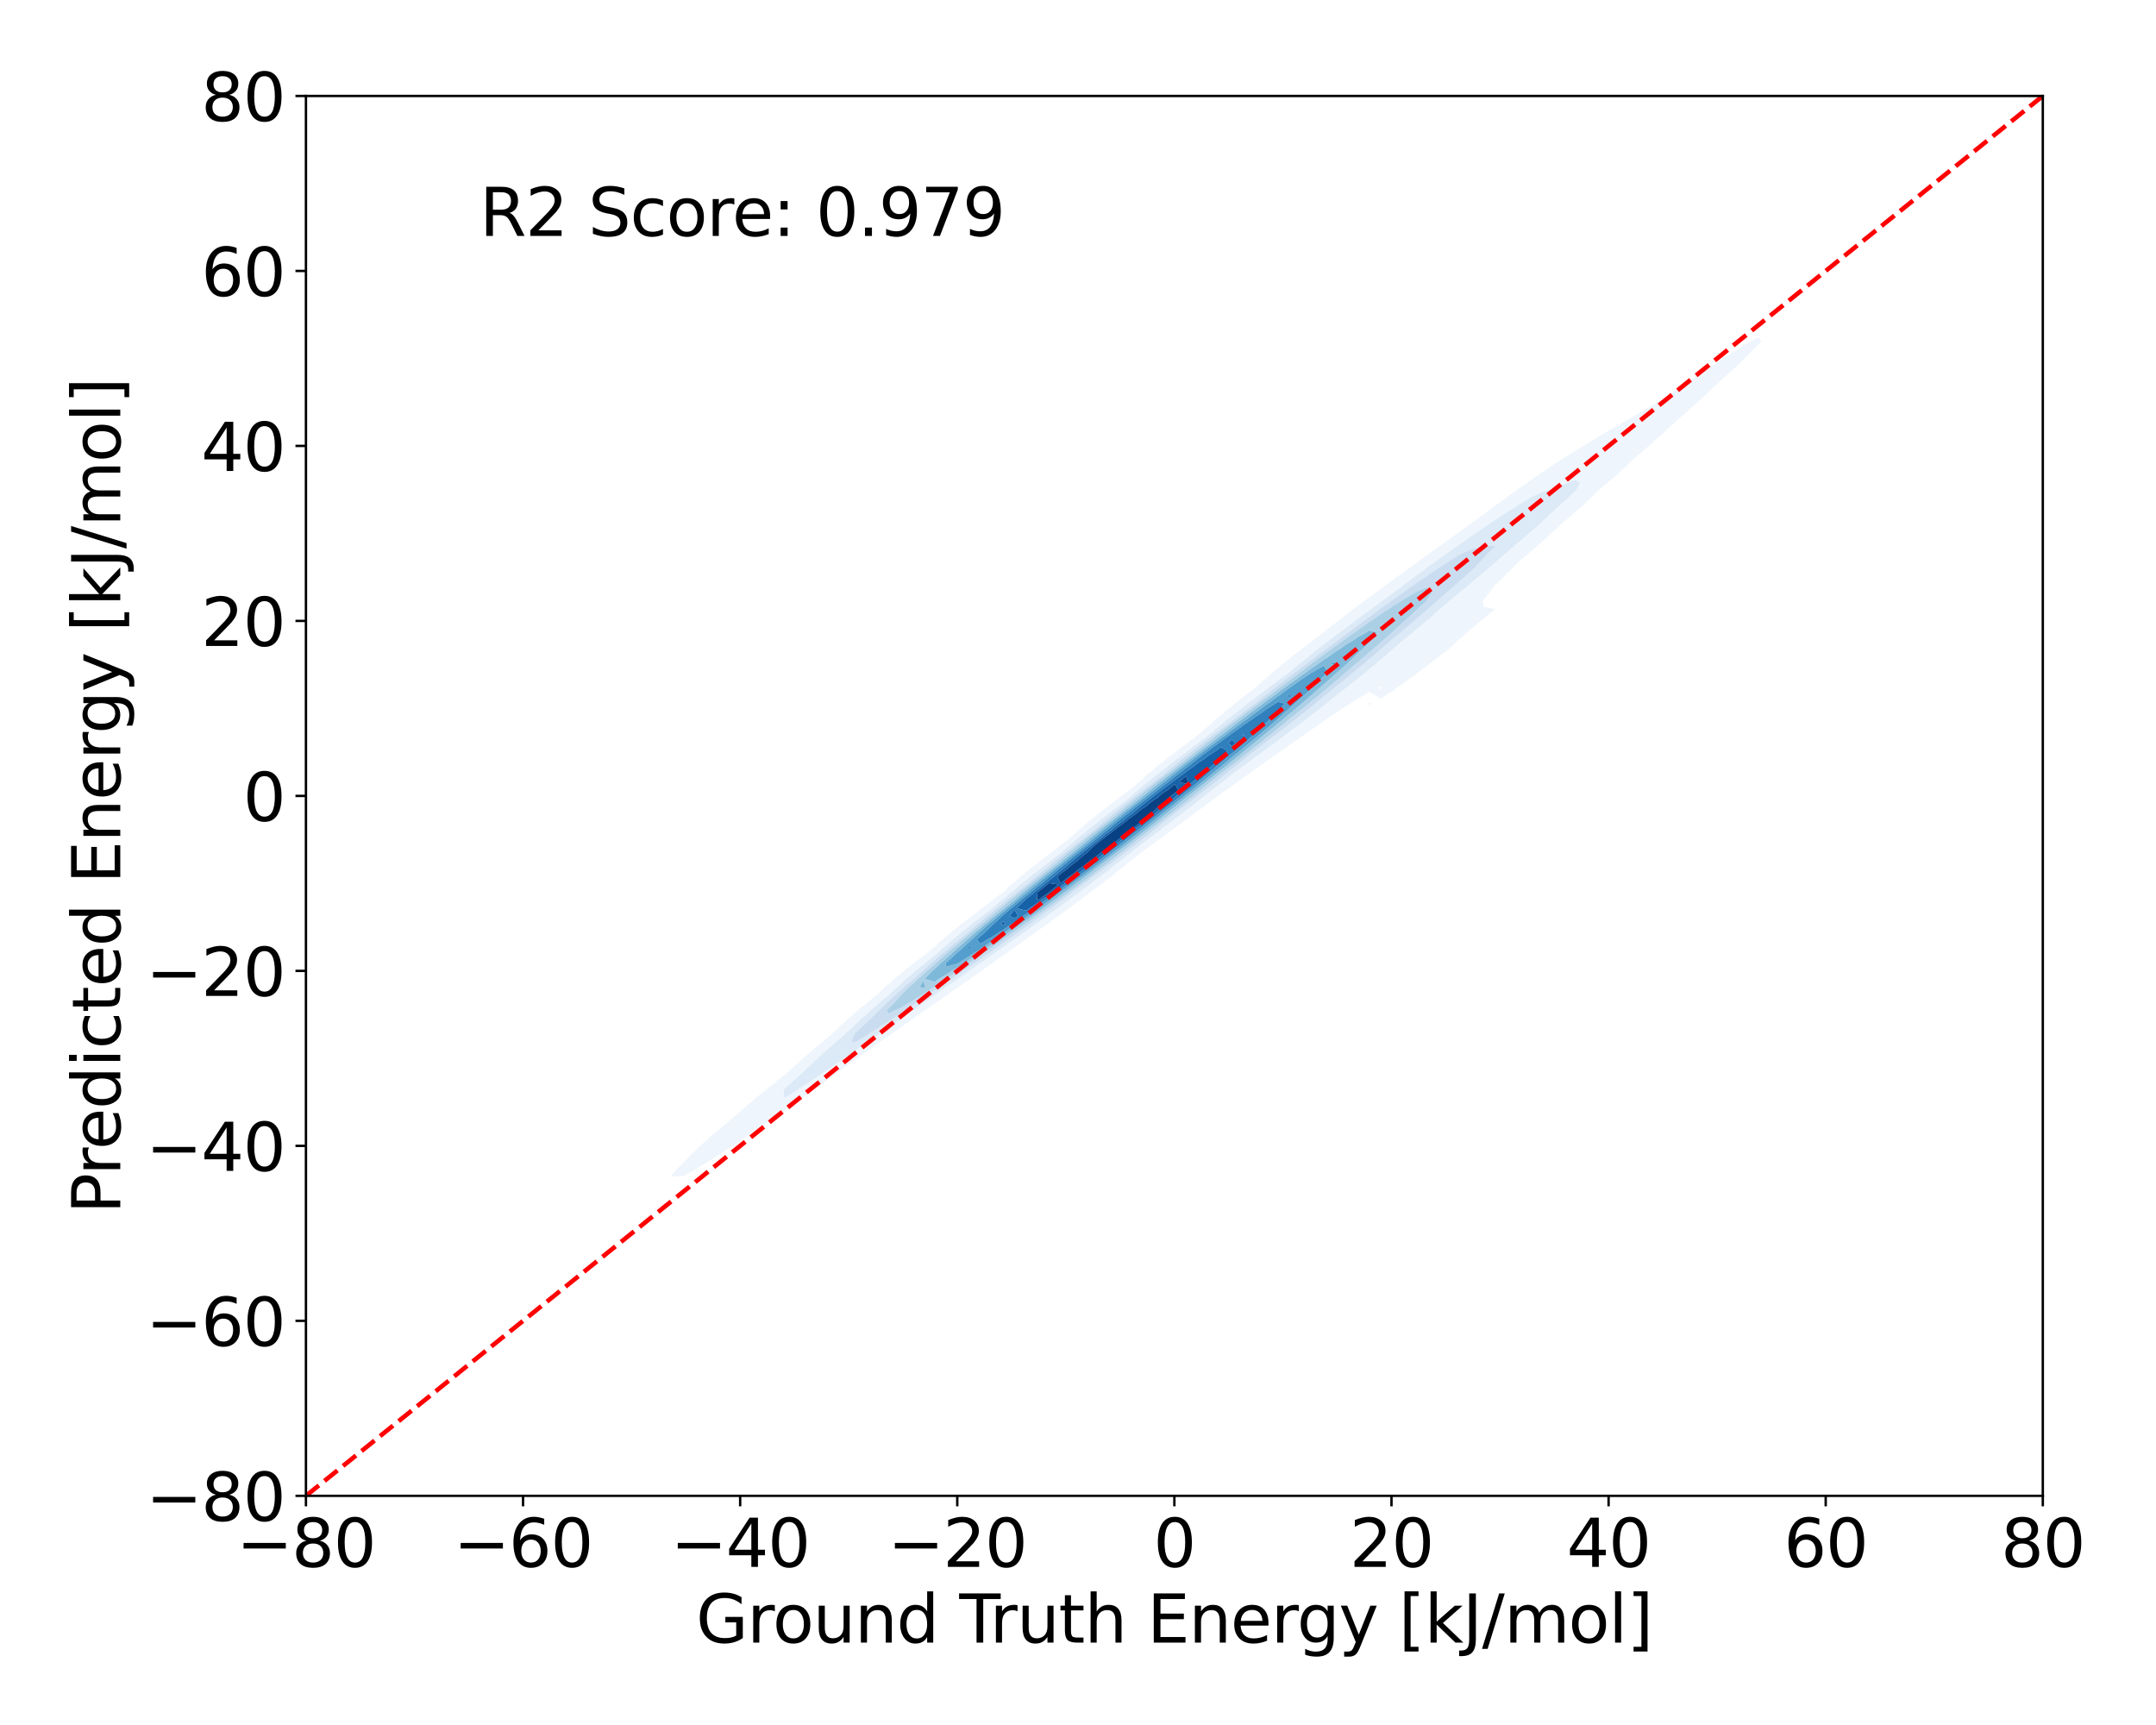 <?xml version="1.0" encoding="utf-8" standalone="no"?>
<!DOCTYPE svg PUBLIC "-//W3C//DTD SVG 1.1//EN"
  "http://www.w3.org/Graphics/SVG/1.1/DTD/svg11.dtd">
<svg xmlns:xlink="http://www.w3.org/1999/xlink" width="720pt" height="576pt" viewBox="0 0 720 576" xmlns="http://www.w3.org/2000/svg" version="1.1">
 <defs>
  <style type="text/css">*{stroke-linejoin: round; stroke-linecap: butt}</style>
 </defs>
 <g id="figure_1">
  <g id="patch_1">
   <path d="M 0 576 
L 720 576 
L 720 0 
L 0 0 
z
" style="fill: #ffffff"/>
  </g>
  <g id="axes_1">
   <g id="patch_2">
    <path d="M 102.17 499.48 
L 682.2 499.48 
L 682.2 32.04 
L 102.17 32.04 
z
" style="fill: #ffffff"/>
   </g>
   <g id="QuadContourSet_1">
    <path d="M 224.251 392.811 
L 228.072 392.746 
L 228.31 392.589 
L 231.892 390.641 
L 232.907 389.961 
L 235.713 388.365 
L 237.232 387.333 
L 239.533 385.971 
L 241.38 384.705 
L 243.354 383.494 
L 245.406 382.077 
L 247.174 380.957 
L 249.346 379.449 
L 250.995 378.375 
L 253.223 376.821 
L 254.815 375.758 
L 257.053 374.192 
L 258.636 373.112 
L 260.844 371.564 
L 262.457 370.441 
L 264.604 368.936 
L 266.277 367.75 
L 268.334 366.308 
L 270.098 365.04 
L 272.04 363.68 
L 273.918 362.314 
L 275.723 361.052 
L 277.739 359.572 
L 279.385 358.424 
L 281.559 356.82 
L 283.031 355.796 
L 285.38 354.06 
L 286.667 353.168 
L 289.201 351.301 
L 290.302 350.54 
L 293.021 348.548 
L 293.945 347.912 
L 296.842 345.812 
L 297.61 345.284 
L 300.662 343.098 
L 301.307 342.656 
L 304.483 340.409 
L 305.04 340.027 
L 308.303 337.745 
L 308.806 337.399 
L 312.124 335.096 
L 312.595 334.771 
L 315.944 332.451 
L 316.39 332.143 
L 319.765 329.798 
L 320.173 329.515 
L 323.586 327.124 
L 323.926 326.887 
L 327.406 324.417 
L 327.632 324.259 
L 331.227 321.666 
L 331.277 321.631 
L 334.992 319.003 
L 335.047 318.963 
L 338.724 316.375 
L 338.868 316.27 
L 342.436 313.747 
L 342.688 313.56 
L 346.127 311.119 
L 346.509 310.832 
L 349.796 308.49 
L 350.33 308.083 
L 353.441 305.862 
L 354.15 305.311 
L 357.056 303.234 
L 357.971 302.511 
L 360.635 300.606 
L 361.791 299.676 
L 364.168 297.978 
L 365.612 296.799 
L 367.643 295.35 
L 369.432 293.868 
L 371.043 292.722 
L 373.253 290.87 
L 374.348 290.094 
L 377.073 287.788 
L 377.531 287.466 
L 380.821 284.838 
L 380.894 284.777 
L 384.448 282.21 
L 384.715 281.989 
L 388.06 279.582 
L 388.535 279.189 
L 391.657 276.953 
L 392.356 276.378 
L 395.239 274.325 
L 396.176 273.561 
L 398.811 271.697 
L 399.997 270.743 
L 402.379 269.069 
L 403.817 267.934 
L 405.956 266.441 
L 407.638 265.141 
L 409.554 263.813 
L 411.458 262.372 
L 413.181 261.185 
L 415.279 259.627 
L 416.843 258.557 
L 419.1 256.904 
L 420.535 255.929 
L 422.92 254.196 
L 424.25 253.301 
L 426.741 251.498 
L 427.981 250.673 
L 430.561 248.805 
L 431.722 248.045 
L 434.382 246.115 
L 435.471 245.417 
L 438.202 243.433 
L 439.237 242.788 
L 442.023 240.769 
L 443.037 240.16 
L 445.844 238.141 
L 446.912 237.532 
L 449.664 235.584 
L 450.945 234.904 
L 453.485 233.159 
L 455.326 232.276 
L 457.305 230.983 
L 459.443 232.276 
L 461.126 233.417 
L 462.49 232.276 
L 464.946 230.856 
L 466.4 229.648 
L 468.767 228.126 
L 470.108 227.02 
L 472.587 225.314 
L 473.714 224.392 
L 476.408 222.445 
L 477.248 221.764 
L 480.229 219.526 
L 480.714 219.136 
L 484.049 216.552 
L 484.105 216.508 
L 486.832 213.88 
L 487.87 213.079 
L 489.787 211.251 
L 491.69 209.738 
L 492.9 208.623 
L 495.511 206.516 
L 496.094 205.995 
L 499.331 203.367 
L 495.511 202.654 
L 495.092 200.739 
L 495.511 200.127 
L 497.248 198.111 
L 499.103 195.483 
L 499.331 195.247 
L 501.975 192.855 
L 503.152 191.611 
L 504.655 190.227 
L 506.973 187.716 
L 507.098 187.599 
L 510.226 184.971 
L 510.793 184.439 
L 513.335 182.343 
L 514.614 181.128 
L 516.321 179.714 
L 518.434 177.68 
L 519.149 177.086 
L 522.024 174.458 
L 522.255 174.236 
L 525.163 171.83 
L 526.075 170.934 
L 528.156 169.202 
L 529.896 167.458 
L 530.952 166.574 
L 533.615 163.946 
L 533.716 163.848 
L 536.774 161.318 
L 537.537 160.574 
L 539.818 158.69 
L 541.358 157.163 
L 542.694 156.062 
L 545.178 153.552 
L 545.323 153.434 
L 548.406 150.806 
L 548.999 150.246 
L 551.507 148.178 
L 552.819 146.921 
L 554.5 145.549 
L 556.64 143.471 
L 557.32 142.921 
L 560.119 140.293 
L 560.46 139.972 
L 563.144 137.665 
L 564.281 136.585 
L 566.114 135.037 
L 568.102 133.125 
L 568.963 132.409 
L 571.683 129.781 
L 571.922 129.56 
L 574.599 127.153 
L 575.743 126.083 
L 577.526 124.525 
L 579.563 122.591 
L 580.377 121.897 
L 582.996 119.269 
L 583.384 118.894 
L 585.564 116.641 
L 587.204 115.05 
L 588.272 114.012 
L 587.204 112.587 
L 584.754 114.012 
L 583.384 114.578 
L 580.155 116.641 
L 579.563 116.931 
L 576.063 119.269 
L 575.743 119.444 
L 572.146 121.897 
L 571.922 122.028 
L 568.285 124.525 
L 568.102 124.638 
L 564.427 127.153 
L 564.281 127.246 
L 560.537 129.781 
L 560.46 129.831 
L 556.64 132.35 
L 556.544 132.409 
L 552.819 134.739 
L 552.326 135.037 
L 548.999 137.022 
L 547.918 137.665 
L 545.178 139.229 
L 543.376 140.293 
L 541.358 141.408 
L 538.809 142.921 
L 537.537 143.614 
L 534.325 145.549 
L 533.716 145.881 
L 529.986 148.178 
L 529.896 148.227 
L 526.075 150.523 
L 525.661 150.806 
L 522.255 152.91 
L 521.502 153.434 
L 518.434 155.403 
L 517.503 156.062 
L 514.614 157.981 
L 513.625 158.69 
L 510.793 160.628 
L 509.839 161.318 
L 506.973 163.331 
L 506.125 163.946 
L 503.152 166.08 
L 502.473 166.574 
L 499.331 168.87 
L 498.874 169.202 
L 495.511 171.695 
L 495.324 171.83 
L 491.753 174.458 
L 491.69 174.503 
L 488.095 177.086 
L 487.87 177.25 
L 484.44 179.714 
L 484.049 180.001 
L 480.79 182.343 
L 480.229 182.757 
L 477.142 184.971 
L 476.408 185.515 
L 473.5 187.599 
L 472.587 188.279 
L 469.865 190.227 
L 468.767 191.05 
L 466.243 192.855 
L 464.946 193.833 
L 462.639 195.483 
L 461.126 196.631 
L 459.058 198.111 
L 457.305 199.452 
L 455.51 200.739 
L 453.485 202.303 
L 452.003 203.367 
L 449.664 205.194 
L 448.55 205.995 
L 445.844 208.136 
L 445.167 208.623 
L 442.023 211.148 
L 441.879 211.251 
L 438.437 213.88 
L 438.202 214.078 
L 434.982 216.508 
L 434.382 217.023 
L 431.604 219.136 
L 430.561 220.047 
L 428.32 221.764 
L 426.741 223.169 
L 425.154 224.392 
L 422.92 226.417 
L 422.141 227.02 
L 419.173 229.648 
L 419.1 229.713 
L 415.735 232.276 
L 415.279 232.687 
L 412.379 234.904 
L 411.458 235.746 
L 409.13 237.532 
L 407.638 238.92 
L 406.024 240.16 
L 403.817 242.249 
L 403.116 242.788 
L 400.093 245.417 
L 399.997 245.499 
L 396.551 248.045 
L 396.176 248.374 
L 393.059 250.673 
L 392.356 251.301 
L 389.639 253.301 
L 388.535 254.304 
L 386.324 255.929 
L 384.715 257.418 
L 383.161 258.557 
L 380.894 260.694 
L 380.223 261.185 
L 377.172 263.813 
L 377.073 263.901 
L 373.621 266.441 
L 373.253 266.777 
L 370.13 269.069 
L 369.432 269.716 
L 366.726 271.697 
L 365.612 272.749 
L 363.453 274.325 
L 361.791 275.922 
L 360.374 276.953 
L 357.971 279.304 
L 357.588 279.582 
L 354.335 282.21 
L 354.15 282.379 
L 350.815 284.838 
L 350.33 285.287 
L 347.359 287.466 
L 346.509 288.26 
L 343.996 290.094 
L 342.688 291.326 
L 340.765 292.722 
L 338.868 294.523 
L 337.722 295.35 
L 335.047 297.907 
L 334.948 297.978 
L 331.458 300.606 
L 331.227 300.814 
L 327.926 303.234 
L 327.406 303.705 
L 324.451 305.862 
L 323.586 306.653 
L 321.057 308.49 
L 319.765 309.683 
L 317.782 311.119 
L 315.944 312.833 
L 314.678 313.747 
L 312.124 316.159 
L 311.824 316.375 
L 308.535 319.003 
L 308.303 319.221 
L 305.087 321.631 
L 304.483 322.207 
L 301.739 324.259 
L 300.662 325.301 
L 298.537 326.887 
L 296.842 328.552 
L 295.548 329.515 
L 293.021 332.038 
L 292.88 332.143 
L 289.614 334.771 
L 289.201 335.192 
L 286.378 337.399 
L 285.38 338.429 
L 283.33 340.027 
L 281.559 341.876 
L 280.557 342.656 
L 277.867 345.284 
L 277.739 345.41 
L 274.565 347.912 
L 273.918 348.553 
L 271.373 350.54 
L 270.098 351.807 
L 268.337 353.168 
L 266.277 355.215 
L 265.518 355.796 
L 262.627 358.424 
L 262.457 358.58 
L 259.27 361.052 
L 258.636 361.633 
L 255.966 363.68 
L 254.815 364.738 
L 252.747 366.308 
L 250.995 367.928 
L 249.655 368.936 
L 247.174 371.248 
L 246.751 371.564 
L 243.69 374.192 
L 243.354 374.507 
L 240.468 376.821 
L 239.533 377.709 
L 237.348 379.449 
L 235.713 381.027 
L 234.386 382.077 
L 231.892 384.525 
L 231.664 384.705 
L 229.028 387.333 
L 228.072 388.413 
L 226.482 389.961 
L 224.251 392.513 
L 224.172 392.589 
z
M 261.634 366.308 
L 261.856 363.68 
L 262.457 363.158 
L 264.801 361.052 
L 266.277 359.72 
L 267.712 358.424 
L 270.098 356.155 
L 270.49 355.796 
L 273.256 353.168 
L 273.918 352.627 
L 276.181 350.54 
L 277.739 349.239 
L 279.168 347.912 
L 281.559 345.858 
L 282.173 345.284 
L 285.05 342.656 
L 285.38 342.39 
L 287.785 340.027 
L 289.201 338.88 
L 290.717 337.399 
L 293.021 335.515 
L 293.788 334.771 
L 296.842 332.251 
L 296.953 332.143 
L 299.691 329.515 
L 300.662 328.752 
L 302.574 326.887 
L 304.483 325.385 
L 305.655 324.259 
L 308.303 322.173 
L 308.877 321.631 
L 312.124 319.07 
L 312.196 319.003 
L 315.099 316.375 
L 315.944 315.738 
L 318.116 313.747 
L 319.765 312.503 
L 321.292 311.119 
L 323.586 309.384 
L 324.583 308.49 
L 327.406 306.349 
L 327.955 305.862 
L 331.227 303.371 
L 331.383 303.234 
L 334.516 300.606 
L 335.047 300.214 
L 337.55 297.978 
L 338.868 297.002 
L 340.728 295.35 
L 342.688 293.889 
L 344.012 292.722 
L 346.509 290.849 
L 347.371 290.094 
L 350.33 287.861 
L 350.784 287.466 
L 354.15 284.907 
L 354.231 284.838 
L 357.218 282.21 
L 357.971 281.652 
L 360.257 279.582 
L 361.791 278.44 
L 363.454 276.953 
L 365.612 275.34 
L 366.762 274.325 
L 369.432 272.321 
L 370.15 271.697 
L 373.253 269.359 
L 373.591 269.069 
L 377.054 266.441 
L 377.073 266.427 
L 379.997 263.813 
L 380.894 263.152 
L 383.135 261.185 
L 384.715 260.017 
L 386.408 258.557 
L 388.535 256.982 
L 389.779 255.929 
L 392.356 254.017 
L 393.216 253.301 
L 396.176 251.102 
L 396.7 250.673 
L 399.997 248.219 
L 400.213 248.045 
L 403.608 245.417 
L 403.817 245.262 
L 406.719 242.788 
L 407.638 242.108 
L 409.955 240.16 
L 411.458 239.045 
L 413.284 237.532 
L 415.279 236.05 
L 416.68 234.904 
L 419.1 233.104 
L 420.126 232.276 
L 422.92 230.195 
L 423.608 229.648 
L 426.741 227.311 
L 427.113 227.02 
L 430.561 224.444 
L 430.629 224.392 
L 433.833 221.764 
L 434.382 221.352 
L 437.053 219.136 
L 438.202 218.278 
L 440.374 216.508 
L 442.023 215.281 
L 443.773 213.88 
L 445.844 212.346 
L 447.235 211.251 
L 449.664 209.458 
L 450.746 208.623 
L 453.485 206.607 
L 454.293 205.995 
L 457.305 203.783 
L 457.866 203.367 
L 461.126 200.978 
L 461.455 200.739 
L 464.946 198.186 
L 465.052 198.111 
L 468.577 195.483 
L 468.767 195.346 
L 472.083 192.855 
L 472.587 192.493 
L 475.646 190.227 
L 476.408 189.681 
L 479.26 187.599 
L 480.229 186.907 
L 482.922 184.971 
L 484.049 184.167 
L 486.631 182.343 
L 487.87 181.461 
L 490.391 179.714 
L 491.69 178.793 
L 494.209 177.086 
L 495.511 176.167 
L 498.097 174.458 
L 499.331 173.593 
L 502.076 171.83 
L 503.152 171.084 
L 506.178 169.202 
L 506.973 168.658 
L 510.447 166.574 
L 510.793 166.342 
L 514.614 164.43 
L 516.068 163.946 
L 518.434 163.087 
L 522.255 161.725 
L 523.291 161.318 
L 526.075 160.177 
L 527.686 161.318 
L 526.156 163.946 
L 526.075 164.018 
L 523.266 166.574 
L 522.255 167.489 
L 520.377 169.202 
L 518.434 170.988 
L 517.517 171.83 
L 514.702 174.458 
L 514.614 174.532 
L 511.773 177.086 
L 510.793 177.907 
L 508.768 179.714 
L 506.973 181.22 
L 505.709 182.343 
L 503.152 184.494 
L 502.613 184.971 
L 499.543 187.599 
L 499.331 187.769 
L 496.561 190.227 
L 495.511 191.073 
L 493.489 192.855 
L 491.69 194.307 
L 490.35 195.483 
L 487.87 197.492 
L 487.163 198.111 
L 484.049 200.644 
L 483.941 200.739 
L 480.966 203.367 
L 480.229 203.961 
L 477.958 205.995 
L 476.408 207.244 
L 474.862 208.623 
L 472.587 210.457 
L 471.694 211.251 
L 468.767 213.611 
L 468.463 213.88 
L 465.394 216.508 
L 464.946 216.87 
L 462.465 219.136 
L 461.126 220.207 
L 459.395 221.764 
L 457.305 223.417 
L 456.205 224.392 
L 453.485 226.519 
L 452.912 227.02 
L 449.664 229.532 
L 449.53 229.648 
L 446.247 232.276 
L 445.844 232.576 
L 442.973 234.904 
L 442.023 235.604 
L 439.625 237.532 
L 438.202 238.573 
L 436.219 240.16 
L 434.382 241.494 
L 432.763 242.788 
L 430.561 244.379 
L 429.268 245.417 
L 426.741 247.238 
L 425.741 248.045 
L 422.92 250.079 
L 422.189 250.673 
L 419.1 252.908 
L 418.621 253.301 
L 415.279 255.732 
L 415.041 255.929 
L 411.458 258.554 
L 411.455 258.557 
L 408.144 261.185 
L 407.638 261.546 
L 404.83 263.813 
L 403.817 264.541 
L 401.492 266.441 
L 399.997 267.524 
L 398.122 269.069 
L 396.176 270.488 
L 394.715 271.697 
L 392.356 273.429 
L 391.273 274.325 
L 388.535 276.345 
L 387.798 276.953 
L 384.715 279.237 
L 384.295 279.582 
L 380.894 282.107 
L 380.768 282.21 
L 377.425 284.838 
L 377.073 285.093 
L 374.169 287.466 
L 373.253 288.131 
L 370.826 290.094 
L 369.432 291.108 
L 367.413 292.722 
L 365.612 294.032 
L 363.942 295.35 
L 361.791 296.913 
L 360.423 297.978 
L 357.971 299.756 
L 356.863 300.606 
L 354.15 302.567 
L 353.268 303.234 
L 350.33 305.35 
L 349.642 305.862 
L 346.509 308.107 
L 345.987 308.49 
L 342.688 310.84 
L 342.305 311.119 
L 338.868 313.553 
L 338.598 313.747 
L 335.047 316.247 
L 334.867 316.375 
L 331.227 318.925 
L 331.116 319.003 
L 327.406 321.591 
L 327.348 321.631 
L 323.586 324.246 
L 323.567 324.259 
L 319.795 326.887 
L 319.765 326.908 
L 316.036 329.515 
L 315.944 329.578 
L 312.275 332.143 
L 312.124 332.248 
L 308.519 334.771 
L 308.303 334.92 
L 304.768 337.399 
L 304.483 337.597 
L 301.023 340.027 
L 300.662 340.277 
L 297.279 342.656 
L 296.842 342.96 
L 293.533 345.284 
L 293.021 345.641 
L 289.779 347.912 
L 289.201 348.318 
L 286.011 350.54 
L 285.38 350.984 
L 282.221 353.168 
L 281.559 353.635 
L 278.403 355.796 
L 277.739 356.266 
L 274.544 358.424 
L 273.918 358.867 
L 270.63 361.052 
L 270.098 361.429 
L 266.639 363.68 
L 266.277 363.935 
L 262.538 366.308 
L 262.457 366.365 
z
M 460.539 229.648 
L 461.126 229.295 
L 461.639 229.648 
L 461.126 230.153 
z
M 457.305 235.456 
L 457.957 234.904 
L 457.305 234.446 
L 456.912 234.904 
z
" clip-path="url(#p0755237870)" style="fill: #eef5fc"/>
    <path d="M 262.457 366.365 
L 262.538 366.308 
L 266.277 363.935 
L 266.639 363.68 
L 270.098 361.429 
L 270.63 361.052 
L 273.918 358.867 
L 274.544 358.424 
L 277.739 356.266 
L 278.403 355.796 
L 281.559 353.635 
L 282.221 353.168 
L 285.38 350.984 
L 286.011 350.54 
L 289.201 348.318 
L 289.779 347.912 
L 293.021 345.641 
L 293.533 345.284 
L 296.842 342.96 
L 297.279 342.656 
L 300.662 340.277 
L 301.023 340.027 
L 304.483 337.597 
L 304.768 337.399 
L 308.303 334.92 
L 308.519 334.771 
L 312.124 332.248 
L 312.275 332.143 
L 315.944 329.578 
L 316.036 329.515 
L 319.765 326.908 
L 319.795 326.887 
L 323.567 324.259 
L 323.586 324.246 
L 327.348 321.631 
L 327.406 321.591 
L 331.116 319.003 
L 331.227 318.925 
L 334.867 316.375 
L 335.047 316.247 
L 338.598 313.747 
L 338.868 313.553 
L 342.305 311.119 
L 342.688 310.84 
L 345.987 308.49 
L 346.509 308.107 
L 349.642 305.862 
L 350.33 305.35 
L 353.268 303.234 
L 354.15 302.567 
L 356.863 300.606 
L 357.971 299.756 
L 360.423 297.978 
L 361.791 296.913 
L 363.942 295.35 
L 365.612 294.032 
L 367.413 292.722 
L 369.432 291.108 
L 370.826 290.094 
L 373.253 288.131 
L 374.169 287.466 
L 377.073 285.093 
L 377.425 284.838 
L 380.768 282.21 
L 380.894 282.107 
L 384.295 279.582 
L 384.715 279.237 
L 387.798 276.953 
L 388.535 276.345 
L 391.273 274.325 
L 392.356 273.429 
L 394.715 271.697 
L 396.176 270.488 
L 398.122 269.069 
L 399.997 267.524 
L 401.492 266.441 
L 403.817 264.541 
L 404.83 263.813 
L 407.638 261.546 
L 408.144 261.185 
L 411.455 258.557 
L 411.458 258.554 
L 415.041 255.929 
L 415.279 255.732 
L 418.621 253.301 
L 419.1 252.908 
L 422.189 250.673 
L 422.92 250.079 
L 425.741 248.045 
L 426.741 247.238 
L 429.268 245.417 
L 430.561 244.379 
L 432.763 242.788 
L 434.382 241.494 
L 436.219 240.16 
L 438.202 238.573 
L 439.625 237.532 
L 442.023 235.604 
L 442.973 234.904 
L 445.844 232.576 
L 446.247 232.276 
L 449.53 229.648 
L 449.664 229.532 
L 452.912 227.02 
L 453.485 226.519 
L 456.205 224.392 
L 457.305 223.417 
L 459.395 221.764 
L 461.126 220.207 
L 462.465 219.136 
L 464.946 216.87 
L 465.394 216.508 
L 468.463 213.88 
L 468.767 213.611 
L 471.694 211.251 
L 472.587 210.457 
L 474.862 208.623 
L 476.408 207.244 
L 477.958 205.995 
L 480.229 203.961 
L 480.966 203.367 
L 483.941 200.739 
L 484.049 200.644 
L 487.163 198.111 
L 487.87 197.492 
L 490.35 195.483 
L 491.69 194.307 
L 493.489 192.855 
L 495.511 191.073 
L 496.561 190.227 
L 499.331 187.769 
L 499.543 187.599 
L 502.613 184.971 
L 503.152 184.494 
L 505.709 182.343 
L 506.973 181.22 
L 508.768 179.714 
L 510.793 177.907 
L 511.773 177.086 
L 514.614 174.532 
L 514.702 174.458 
L 517.517 171.83 
L 518.434 170.988 
L 520.377 169.202 
L 522.255 167.489 
L 523.266 166.574 
L 526.075 164.018 
L 526.156 163.946 
L 527.686 161.318 
L 526.075 160.177 
L 523.291 161.318 
L 522.255 161.725 
L 518.434 163.087 
L 516.068 163.946 
L 514.614 164.43 
L 510.793 166.342 
L 510.447 166.574 
L 506.973 168.658 
L 506.178 169.202 
L 503.152 171.084 
L 502.076 171.83 
L 499.331 173.593 
L 498.097 174.458 
L 495.511 176.167 
L 494.209 177.086 
L 491.69 178.793 
L 490.391 179.714 
L 487.87 181.461 
L 486.631 182.343 
L 484.049 184.167 
L 482.922 184.971 
L 480.229 186.907 
L 479.26 187.599 
L 476.408 189.681 
L 475.646 190.227 
L 472.587 192.493 
L 472.083 192.855 
L 468.767 195.346 
L 468.577 195.483 
L 465.052 198.111 
L 464.946 198.186 
L 461.455 200.739 
L 461.126 200.978 
L 457.866 203.367 
L 457.305 203.783 
L 454.293 205.995 
L 453.485 206.607 
L 450.746 208.623 
L 449.664 209.458 
L 447.235 211.251 
L 445.844 212.346 
L 443.773 213.88 
L 442.023 215.281 
L 440.374 216.508 
L 438.202 218.278 
L 437.053 219.136 
L 434.382 221.352 
L 433.833 221.764 
L 430.629 224.392 
L 430.561 224.444 
L 427.113 227.02 
L 426.741 227.311 
L 423.608 229.648 
L 422.92 230.195 
L 420.126 232.276 
L 419.1 233.104 
L 416.68 234.904 
L 415.279 236.05 
L 413.284 237.532 
L 411.458 239.045 
L 409.955 240.16 
L 407.638 242.108 
L 406.719 242.788 
L 403.817 245.262 
L 403.608 245.417 
L 400.213 248.045 
L 399.997 248.219 
L 396.7 250.673 
L 396.176 251.102 
L 393.216 253.301 
L 392.356 254.017 
L 389.779 255.929 
L 388.535 256.982 
L 386.408 258.557 
L 384.715 260.017 
L 383.135 261.185 
L 380.894 263.152 
L 379.997 263.813 
L 377.073 266.427 
L 377.054 266.441 
L 373.591 269.069 
L 373.253 269.359 
L 370.15 271.697 
L 369.432 272.321 
L 366.762 274.325 
L 365.612 275.34 
L 363.454 276.953 
L 361.791 278.44 
L 360.257 279.582 
L 357.971 281.652 
L 357.218 282.21 
L 354.231 284.838 
L 354.15 284.907 
L 350.784 287.466 
L 350.33 287.861 
L 347.371 290.094 
L 346.509 290.849 
L 344.012 292.722 
L 342.688 293.889 
L 340.728 295.35 
L 338.868 297.002 
L 337.55 297.978 
L 335.047 300.214 
L 334.516 300.606 
L 331.383 303.234 
L 331.227 303.371 
L 327.955 305.862 
L 327.406 306.349 
L 324.583 308.49 
L 323.586 309.384 
L 321.292 311.119 
L 319.765 312.503 
L 318.116 313.747 
L 315.944 315.738 
L 315.099 316.375 
L 312.196 319.003 
L 312.124 319.07 
L 308.877 321.631 
L 308.303 322.173 
L 305.655 324.259 
L 304.483 325.385 
L 302.574 326.887 
L 300.662 328.752 
L 299.691 329.515 
L 296.953 332.143 
L 296.842 332.251 
L 293.788 334.771 
L 293.021 335.515 
L 290.717 337.399 
L 289.201 338.88 
L 287.785 340.027 
L 285.38 342.39 
L 285.05 342.656 
L 282.173 345.284 
L 281.559 345.858 
L 279.168 347.912 
L 277.739 349.239 
L 276.181 350.54 
L 273.918 352.627 
L 273.256 353.168 
L 270.49 355.796 
L 270.098 356.155 
L 267.712 358.424 
L 266.277 359.72 
L 264.801 361.052 
L 262.457 363.158 
L 261.856 363.68 
L 261.634 366.308 
z
M 284.366 347.912 
L 285.27 345.284 
L 285.38 345.186 
L 288.054 342.656 
L 289.201 341.597 
L 290.837 340.027 
L 293.021 337.906 
L 293.539 337.399 
L 296.178 334.771 
L 296.842 334.224 
L 299.007 332.143 
L 300.662 330.763 
L 301.974 329.515 
L 304.483 327.401 
L 305.029 326.887 
L 308.018 324.259 
L 308.303 324.034 
L 310.845 321.631 
L 312.124 320.622 
L 313.864 319.003 
L 315.944 317.36 
L 317.021 316.375 
L 319.765 314.202 
L 320.271 313.747 
L 323.577 311.119 
L 323.586 311.112 
L 326.51 308.49 
L 327.406 307.811 
L 329.603 305.862 
L 331.227 304.626 
L 332.814 303.234 
L 335.047 301.527 
L 336.108 300.606 
L 338.868 298.486 
L 339.459 297.978 
L 342.688 295.483 
L 342.845 295.35 
L 345.966 292.722 
L 346.509 292.315 
L 349.046 290.094 
L 350.33 289.125 
L 352.24 287.466 
L 354.15 286.014 
L 355.517 284.838 
L 357.971 282.96 
L 358.852 282.21 
L 361.791 279.945 
L 362.223 279.582 
L 365.612 276.953 
L 365.612 276.953 
L 368.593 274.325 
L 369.432 273.695 
L 371.733 271.697 
L 373.253 270.552 
L 374.988 269.069 
L 377.073 267.492 
L 378.323 266.441 
L 380.894 264.491 
L 381.715 263.813 
L 384.715 261.531 
L 385.141 261.185 
L 388.535 258.597 
L 388.585 258.557 
L 391.732 255.929 
L 392.356 255.466 
L 394.956 253.301 
L 396.176 252.394 
L 398.279 250.673 
L 399.997 249.394 
L 401.672 248.045 
L 403.817 246.445 
L 405.116 245.417 
L 407.638 243.533 
L 408.592 242.788 
L 411.458 240.643 
L 412.088 240.16 
L 415.279 237.768 
L 415.591 237.532 
L 419.082 234.904 
L 419.1 234.891 
L 422.341 232.276 
L 422.92 231.845 
L 425.682 229.648 
L 426.741 228.858 
L 429.087 227.02 
L 430.561 225.919 
L 432.541 224.392 
L 434.382 223.016 
L 436.033 221.764 
L 438.202 220.141 
L 439.553 219.136 
L 442.023 217.286 
L 443.091 216.508 
L 445.844 214.447 
L 446.64 213.88 
L 449.664 211.618 
L 450.192 211.251 
L 453.485 208.795 
L 453.738 208.623 
L 457.268 205.995 
L 457.305 205.968 
L 460.812 203.367 
L 461.126 203.137 
L 464.426 200.739 
L 464.946 200.359 
L 468.107 198.111 
L 468.767 197.63 
L 471.855 195.483 
L 472.587 194.95 
L 475.675 192.855 
L 476.408 192.323 
L 479.582 190.227 
L 480.229 189.76 
L 483.601 187.599 
L 484.049 187.278 
L 487.778 184.971 
L 487.87 184.906 
L 491.69 183.265 
L 495.381 182.343 
L 495.511 182.304 
L 499.331 182.168 
L 499.406 182.343 
L 499.331 182.42 
L 496.801 184.971 
L 495.511 186.349 
L 494.313 187.599 
L 491.841 190.227 
L 491.69 190.355 
L 488.874 192.855 
L 487.87 193.719 
L 485.891 195.483 
L 484.049 197.081 
L 482.902 198.111 
L 480.229 200.451 
L 479.911 200.739 
L 476.918 203.367 
L 476.408 203.786 
L 473.885 205.995 
L 472.587 207.067 
L 470.813 208.623 
L 468.767 210.321 
L 467.71 211.251 
L 464.946 213.553 
L 464.577 213.88 
L 461.507 216.508 
L 461.126 216.814 
L 458.48 219.136 
L 457.305 220.076 
L 455.375 221.764 
L 453.485 223.272 
L 452.2 224.392 
L 449.664 226.407 
L 448.959 227.02 
L 445.844 229.486 
L 445.657 229.648 
L 442.488 232.276 
L 442.023 232.628 
L 439.344 234.904 
L 438.202 235.764 
L 436.111 237.532 
L 434.382 238.827 
L 432.801 240.16 
L 430.561 241.834 
L 429.428 242.788 
L 426.741 244.796 
L 426.004 245.417 
L 422.92 247.726 
L 422.541 248.045 
L 419.1 250.632 
L 419.051 250.673 
L 415.805 253.301 
L 415.279 253.683 
L 412.557 255.929 
L 411.458 256.734 
L 409.262 258.557 
L 407.638 259.756 
L 405.922 261.185 
L 403.817 262.751 
L 402.543 263.813 
L 399.997 265.72 
L 399.132 266.441 
L 396.176 268.668 
L 395.693 269.069 
L 392.356 271.596 
L 392.233 271.697 
L 388.961 274.325 
L 388.535 274.64 
L 385.731 276.953 
L 384.715 277.707 
L 382.429 279.582 
L 380.894 280.722 
L 379.066 282.21 
L 377.073 283.691 
L 375.652 284.838 
L 373.253 286.621 
L 372.194 287.466 
L 369.432 289.517 
L 368.7 290.094 
L 365.612 292.381 
L 365.174 292.722 
L 361.791 295.218 
L 361.619 295.35 
L 358.098 297.978 
L 357.971 298.07 
L 354.666 300.606 
L 354.15 300.979 
L 351.168 303.234 
L 350.33 303.838 
L 347.613 305.862 
L 346.509 306.653 
L 344.01 308.49 
L 342.688 309.432 
L 340.363 311.119 
L 338.868 312.178 
L 336.678 313.747 
L 335.047 314.895 
L 332.958 316.375 
L 331.227 317.588 
L 329.207 319.003 
L 327.406 320.259 
L 325.428 321.631 
L 323.586 322.912 
L 321.624 324.259 
L 319.765 325.548 
L 317.796 326.887 
L 315.944 328.17 
L 313.945 329.515 
L 312.124 330.778 
L 310.071 332.143 
L 308.303 333.37 
L 306.169 334.771 
L 304.483 335.944 
L 302.234 337.399 
L 300.662 338.495 
L 298.254 340.027 
L 296.842 341.014 
L 294.212 342.656 
L 293.021 343.488 
L 290.078 345.284 
L 289.201 345.897 
L 285.801 347.912 
L 285.38 348.205 
z
" clip-path="url(#p0755237870)" style="fill: #dce9f6"/>
    <path d="M 285.38 348.205 
L 285.801 347.912 
L 289.201 345.897 
L 290.078 345.284 
L 293.021 343.488 
L 294.212 342.656 
L 296.842 341.014 
L 298.254 340.027 
L 300.662 338.495 
L 302.234 337.399 
L 304.483 335.944 
L 306.169 334.771 
L 308.303 333.37 
L 310.071 332.143 
L 312.124 330.778 
L 313.945 329.515 
L 315.944 328.17 
L 317.796 326.887 
L 319.765 325.548 
L 321.624 324.259 
L 323.586 322.912 
L 325.428 321.631 
L 327.406 320.259 
L 329.207 319.003 
L 331.227 317.588 
L 332.958 316.375 
L 335.047 314.895 
L 336.678 313.747 
L 338.868 312.178 
L 340.363 311.119 
L 342.688 309.432 
L 344.01 308.49 
L 346.509 306.653 
L 347.613 305.862 
L 350.33 303.838 
L 351.168 303.234 
L 354.15 300.979 
L 354.666 300.606 
L 357.971 298.07 
L 358.098 297.978 
L 361.619 295.35 
L 361.791 295.218 
L 365.174 292.722 
L 365.612 292.381 
L 368.7 290.094 
L 369.432 289.517 
L 372.194 287.466 
L 373.253 286.621 
L 375.652 284.838 
L 377.073 283.691 
L 379.066 282.21 
L 380.894 280.722 
L 382.429 279.582 
L 384.715 277.707 
L 385.731 276.953 
L 388.535 274.64 
L 388.961 274.325 
L 392.233 271.697 
L 392.356 271.596 
L 395.693 269.069 
L 396.176 268.668 
L 399.132 266.441 
L 399.997 265.72 
L 402.543 263.813 
L 403.817 262.751 
L 405.922 261.185 
L 407.638 259.756 
L 409.262 258.557 
L 411.458 256.734 
L 412.557 255.929 
L 415.279 253.683 
L 415.805 253.301 
L 419.051 250.673 
L 419.1 250.632 
L 422.541 248.045 
L 422.92 247.726 
L 426.004 245.417 
L 426.741 244.796 
L 429.428 242.788 
L 430.561 241.834 
L 432.801 240.16 
L 434.382 238.827 
L 436.111 237.532 
L 438.202 235.764 
L 439.344 234.904 
L 442.023 232.628 
L 442.488 232.276 
L 445.657 229.648 
L 445.844 229.486 
L 448.959 227.02 
L 449.664 226.407 
L 452.2 224.392 
L 453.485 223.272 
L 455.375 221.764 
L 457.305 220.076 
L 458.48 219.136 
L 461.126 216.814 
L 461.507 216.508 
L 464.577 213.88 
L 464.946 213.553 
L 467.71 211.251 
L 468.767 210.321 
L 470.813 208.623 
L 472.587 207.067 
L 473.885 205.995 
L 476.408 203.786 
L 476.918 203.367 
L 479.911 200.739 
L 480.229 200.451 
L 482.902 198.111 
L 484.049 197.081 
L 485.891 195.483 
L 487.87 193.719 
L 488.874 192.855 
L 491.69 190.355 
L 491.841 190.227 
L 494.313 187.599 
L 495.511 186.349 
L 496.801 184.971 
L 499.331 182.42 
L 499.406 182.343 
L 499.331 182.168 
L 495.511 182.304 
L 495.381 182.343 
L 491.69 183.265 
L 487.87 184.906 
L 487.778 184.971 
L 484.049 187.278 
L 483.601 187.599 
L 480.229 189.76 
L 479.582 190.227 
L 476.408 192.323 
L 475.675 192.855 
L 472.587 194.95 
L 471.855 195.483 
L 468.767 197.63 
L 468.107 198.111 
L 464.946 200.359 
L 464.426 200.739 
L 461.126 203.137 
L 460.812 203.367 
L 457.305 205.968 
L 457.268 205.995 
L 453.738 208.623 
L 453.485 208.795 
L 450.192 211.251 
L 449.664 211.618 
L 446.64 213.88 
L 445.844 214.447 
L 443.091 216.508 
L 442.023 217.286 
L 439.553 219.136 
L 438.202 220.141 
L 436.033 221.764 
L 434.382 223.016 
L 432.541 224.392 
L 430.561 225.919 
L 429.087 227.02 
L 426.741 228.858 
L 425.682 229.648 
L 422.92 231.845 
L 422.341 232.276 
L 419.1 234.891 
L 419.082 234.904 
L 415.591 237.532 
L 415.279 237.768 
L 412.088 240.16 
L 411.458 240.643 
L 408.592 242.788 
L 407.638 243.533 
L 405.116 245.417 
L 403.817 246.445 
L 401.672 248.045 
L 399.997 249.394 
L 398.279 250.673 
L 396.176 252.394 
L 394.956 253.301 
L 392.356 255.466 
L 391.732 255.929 
L 388.585 258.557 
L 388.535 258.597 
L 385.141 261.185 
L 384.715 261.531 
L 381.715 263.813 
L 380.894 264.491 
L 378.323 266.441 
L 377.073 267.492 
L 374.988 269.069 
L 373.253 270.552 
L 371.733 271.697 
L 369.432 273.695 
L 368.593 274.325 
L 365.612 276.953 
L 365.612 276.953 
L 362.223 279.582 
L 361.791 279.945 
L 358.852 282.21 
L 357.971 282.96 
L 355.517 284.838 
L 354.15 286.014 
L 352.24 287.466 
L 350.33 289.125 
L 349.046 290.094 
L 346.509 292.315 
L 345.966 292.722 
L 342.845 295.35 
L 342.688 295.483 
L 339.459 297.978 
L 338.868 298.486 
L 336.108 300.606 
L 335.047 301.527 
L 332.814 303.234 
L 331.227 304.626 
L 329.603 305.862 
L 327.406 307.811 
L 326.51 308.49 
L 323.586 311.112 
L 323.577 311.119 
L 320.271 313.747 
L 319.765 314.202 
L 317.021 316.375 
L 315.944 317.36 
L 313.864 319.003 
L 312.124 320.622 
L 310.845 321.631 
L 308.303 324.034 
L 308.018 324.259 
L 305.029 326.887 
L 304.483 327.401 
L 301.974 329.515 
L 300.662 330.763 
L 299.007 332.143 
L 296.842 334.224 
L 296.178 334.771 
L 293.539 337.399 
L 293.021 337.906 
L 290.837 340.027 
L 289.201 341.597 
L 288.054 342.656 
L 285.38 345.186 
L 285.27 345.284 
L 284.366 347.912 
z
M 296.069 337.399 
L 296.842 336.597 
L 298.662 334.771 
L 300.662 332.486 
L 300.99 332.143 
L 303.613 329.515 
L 304.483 328.782 
L 306.497 326.887 
L 308.303 325.346 
L 309.472 324.259 
L 312.124 321.965 
L 312.487 321.631 
L 315.383 319.003 
L 315.944 318.559 
L 318.331 316.375 
L 319.765 315.239 
L 321.423 313.747 
L 323.586 312.03 
L 324.615 311.119 
L 327.406 308.893 
L 327.869 308.49 
L 331.103 305.862 
L 331.227 305.768 
L 334.115 303.234 
L 335.047 302.522 
L 337.254 300.606 
L 338.868 299.367 
L 340.486 297.978 
L 342.688 296.276 
L 343.78 295.35 
L 346.509 293.227 
L 347.112 292.722 
L 350.33 290.201 
L 350.459 290.094 
L 353.565 287.466 
L 354.15 287.021 
L 356.688 284.838 
L 357.971 283.856 
L 359.904 282.21 
L 361.791 280.756 
L 363.187 279.582 
L 365.612 277.701 
L 366.512 276.953 
L 369.432 274.674 
L 369.859 274.325 
L 373.174 271.697 
L 373.253 271.638 
L 376.258 269.069 
L 377.073 268.453 
L 379.467 266.441 
L 380.894 265.358 
L 382.765 263.813 
L 384.715 262.33 
L 386.126 261.185 
L 388.535 259.348 
L 389.529 258.557 
L 392.356 256.397 
L 392.955 255.929 
L 396.176 253.463 
L 396.388 253.301 
L 399.715 250.673 
L 399.997 250.463 
L 403 248.045 
L 403.817 247.435 
L 406.364 245.417 
L 407.638 244.465 
L 409.788 242.788 
L 411.458 241.538 
L 413.254 240.16 
L 415.279 238.642 
L 416.749 237.532 
L 419.1 235.767 
L 420.262 234.904 
L 422.92 232.904 
L 423.782 232.276 
L 426.741 230.048 
L 427.301 229.648 
L 430.561 227.192 
L 430.808 227.02 
L 434.281 224.392 
L 434.382 224.316 
L 437.749 221.764 
L 438.202 221.424 
L 441.279 219.136 
L 442.023 218.578 
L 444.864 216.508 
L 445.844 215.774 
L 448.502 213.88 
L 449.664 213.011 
L 452.195 211.251 
L 453.485 210.289 
L 455.948 208.623 
L 457.305 207.615 
L 459.778 205.995 
L 461.126 205 
L 463.71 203.367 
L 464.946 202.465 
L 467.795 200.739 
L 468.767 200.042 
L 472.121 198.111 
L 472.587 197.785 
L 476.408 196.128 
L 478.184 198.111 
L 476.408 200.555 
L 476.273 200.739 
L 473.472 203.367 
L 472.587 204.157 
L 470.599 205.995 
L 468.767 207.647 
L 467.722 208.623 
L 464.946 211.15 
L 464.839 211.251 
L 461.874 213.88 
L 461.126 214.505 
L 458.864 216.508 
L 457.305 217.816 
L 455.819 219.136 
L 453.485 221.103 
L 452.743 221.764 
L 449.664 224.37 
L 449.64 224.392 
L 446.616 227.02 
L 445.844 227.631 
L 443.52 229.648 
L 442.023 230.829 
L 440.353 232.276 
L 438.202 233.972 
L 437.124 234.904 
L 434.382 237.067 
L 433.843 237.532 
L 430.561 240.128 
L 430.524 240.16 
L 427.39 242.788 
L 426.741 243.274 
L 424.195 245.417 
L 422.92 246.371 
L 420.931 248.045 
L 419.1 249.421 
L 417.61 250.673 
L 415.279 252.435 
L 414.246 253.301 
L 411.458 255.421 
L 410.85 255.929 
L 407.638 258.388 
L 407.435 258.557 
L 404.154 261.185 
L 403.817 261.435 
L 400.967 263.813 
L 399.997 264.539 
L 397.714 266.441 
L 396.176 267.6 
L 394.406 269.069 
L 392.356 270.622 
L 391.053 271.697 
L 388.535 273.611 
L 387.663 274.325 
L 384.715 276.571 
L 384.244 276.953 
L 380.894 279.507 
L 380.801 279.582 
L 377.517 282.21 
L 377.073 282.54 
L 374.223 284.838 
L 373.253 285.559 
L 370.862 287.466 
L 369.432 288.528 
L 367.444 290.094 
L 365.612 291.451 
L 363.978 292.722 
L 361.791 294.336 
L 360.47 295.35 
L 357.971 297.185 
L 356.923 297.978 
L 354.15 300.002 
L 353.34 300.606 
L 350.33 302.79 
L 349.724 303.234 
L 346.509 305.55 
L 346.077 305.862 
L 342.688 308.286 
L 342.401 308.49 
L 338.868 311 
L 338.698 311.119 
L 335.047 313.695 
L 334.971 313.747 
L 331.227 316.372 
L 331.223 316.375 
L 327.47 319.003 
L 327.406 319.047 
L 323.681 321.631 
L 323.586 321.697 
L 319.855 324.259 
L 319.765 324.321 
L 315.991 326.887 
L 315.944 326.919 
L 312.124 329.489 
L 312.077 329.515 
L 308.303 332.011 
L 308.046 332.143 
L 304.483 334.438 
L 303.763 334.771 
L 300.662 336.683 
L 298.814 337.399 
L 296.842 338.515 
z
" clip-path="url(#p0755237870)" style="fill: #caddf0"/>
    <path d="M 296.842 338.515 
L 298.814 337.399 
L 300.662 336.683 
L 303.763 334.771 
L 304.483 334.438 
L 308.046 332.143 
L 308.303 332.011 
L 312.077 329.515 
L 312.124 329.489 
L 315.944 326.919 
L 315.991 326.887 
L 319.765 324.321 
L 319.855 324.259 
L 323.586 321.697 
L 323.681 321.631 
L 327.406 319.047 
L 327.47 319.003 
L 331.223 316.375 
L 331.227 316.372 
L 334.971 313.747 
L 335.047 313.695 
L 338.698 311.119 
L 338.868 311 
L 342.401 308.49 
L 342.688 308.286 
L 346.077 305.862 
L 346.509 305.55 
L 349.724 303.234 
L 350.33 302.79 
L 353.34 300.606 
L 354.15 300.002 
L 356.923 297.978 
L 357.971 297.185 
L 360.47 295.35 
L 361.791 294.336 
L 363.978 292.722 
L 365.612 291.451 
L 367.444 290.094 
L 369.432 288.528 
L 370.862 287.466 
L 373.253 285.559 
L 374.223 284.838 
L 377.073 282.54 
L 377.517 282.21 
L 380.801 279.582 
L 380.894 279.507 
L 384.244 276.953 
L 384.715 276.571 
L 387.663 274.325 
L 388.535 273.611 
L 391.053 271.697 
L 392.356 270.622 
L 394.406 269.069 
L 396.176 267.6 
L 397.714 266.441 
L 399.997 264.539 
L 400.967 263.813 
L 403.817 261.435 
L 404.154 261.185 
L 407.435 258.557 
L 407.638 258.388 
L 410.85 255.929 
L 411.458 255.421 
L 414.246 253.301 
L 415.279 252.435 
L 417.61 250.673 
L 419.1 249.421 
L 420.931 248.045 
L 422.92 246.371 
L 424.195 245.417 
L 426.741 243.274 
L 427.39 242.788 
L 430.524 240.16 
L 430.561 240.128 
L 433.843 237.532 
L 434.382 237.067 
L 437.124 234.904 
L 438.202 233.972 
L 440.353 232.276 
L 442.023 230.829 
L 443.52 229.648 
L 445.844 227.631 
L 446.616 227.02 
L 449.64 224.392 
L 449.664 224.37 
L 452.743 221.764 
L 453.485 221.103 
L 455.819 219.136 
L 457.305 217.816 
L 458.864 216.508 
L 461.126 214.505 
L 461.874 213.88 
L 464.839 211.251 
L 464.946 211.15 
L 467.722 208.623 
L 468.767 207.647 
L 470.599 205.995 
L 472.587 204.157 
L 473.472 203.367 
L 476.273 200.739 
L 476.408 200.555 
L 478.184 198.111 
L 476.408 196.128 
L 472.587 197.785 
L 472.121 198.111 
L 468.767 200.042 
L 467.795 200.739 
L 464.946 202.465 
L 463.71 203.367 
L 461.126 205 
L 459.778 205.995 
L 457.305 207.615 
L 455.948 208.623 
L 453.485 210.289 
L 452.195 211.251 
L 449.664 213.011 
L 448.502 213.88 
L 445.844 215.774 
L 444.864 216.508 
L 442.023 218.578 
L 441.279 219.136 
L 438.202 221.424 
L 437.749 221.764 
L 434.382 224.316 
L 434.281 224.392 
L 430.808 227.02 
L 430.561 227.192 
L 427.301 229.648 
L 426.741 230.048 
L 423.782 232.276 
L 422.92 232.904 
L 420.262 234.904 
L 419.1 235.767 
L 416.749 237.532 
L 415.279 238.642 
L 413.254 240.16 
L 411.458 241.538 
L 409.788 242.788 
L 407.638 244.465 
L 406.364 245.417 
L 403.817 247.435 
L 403 248.045 
L 399.997 250.463 
L 399.715 250.673 
L 396.388 253.301 
L 396.176 253.463 
L 392.955 255.929 
L 392.356 256.397 
L 389.529 258.557 
L 388.535 259.348 
L 386.126 261.185 
L 384.715 262.33 
L 382.765 263.813 
L 380.894 265.358 
L 379.467 266.441 
L 377.073 268.453 
L 376.258 269.069 
L 373.253 271.638 
L 373.174 271.697 
L 369.859 274.325 
L 369.432 274.674 
L 366.512 276.953 
L 365.612 277.701 
L 363.187 279.582 
L 361.791 280.756 
L 359.904 282.21 
L 357.971 283.856 
L 356.688 284.838 
L 354.15 287.021 
L 353.565 287.466 
L 350.459 290.094 
L 350.33 290.201 
L 347.112 292.722 
L 346.509 293.227 
L 343.78 295.35 
L 342.688 296.276 
L 340.486 297.978 
L 338.868 299.367 
L 337.254 300.606 
L 335.047 302.522 
L 334.115 303.234 
L 331.227 305.768 
L 331.103 305.862 
L 327.869 308.49 
L 327.406 308.893 
L 324.615 311.119 
L 323.586 312.03 
L 321.423 313.747 
L 319.765 315.239 
L 318.331 316.375 
L 315.944 318.559 
L 315.383 319.003 
L 312.487 321.631 
L 312.124 321.965 
L 309.472 324.259 
L 308.303 325.346 
L 306.497 326.887 
L 304.483 328.782 
L 303.613 329.515 
L 300.99 332.143 
L 300.662 332.486 
L 298.662 334.771 
L 296.842 336.597 
L 296.069 337.399 
z
M 307.182 329.515 
L 308.303 327.5 
L 309.058 329.515 
L 308.303 330.014 
z
M 308.76 326.887 
L 311.266 324.259 
L 312.124 323.517 
L 314.177 321.631 
L 315.944 320.076 
L 317.128 319.003 
L 319.765 316.636 
L 320.057 316.375 
L 322.957 313.747 
L 323.586 313.247 
L 325.991 311.119 
L 327.406 309.99 
L 329.129 308.49 
L 331.227 306.81 
L 332.335 305.862 
L 335.047 303.674 
L 335.571 303.234 
L 338.781 300.606 
L 338.868 300.539 
L 341.852 297.978 
L 342.688 297.332 
L 345.024 295.35 
L 346.509 294.195 
L 348.267 292.722 
L 350.33 291.106 
L 351.553 290.094 
L 354.15 288.043 
L 354.858 287.466 
L 357.971 284.986 
L 358.156 284.838 
L 361.305 282.21 
L 361.791 281.835 
L 364.47 279.582 
L 365.612 278.696 
L 367.711 276.953 
L 369.432 275.61 
L 371.004 274.325 
L 373.253 272.559 
L 374.325 271.697 
L 377.073 269.526 
L 377.652 269.069 
L 380.894 266.496 
L 380.965 266.441 
L 384.163 263.813 
L 384.715 263.393 
L 387.437 261.185 
L 388.535 260.348 
L 390.784 258.557 
L 392.356 257.356 
L 394.183 255.929 
L 396.176 254.403 
L 397.615 253.301 
L 399.997 251.475 
L 401.066 250.673 
L 403.817 248.561 
L 404.521 248.045 
L 407.638 245.651 
L 407.965 245.417 
L 411.38 242.788 
L 411.458 242.729 
L 414.806 240.16 
L 415.279 239.805 
L 418.29 237.532 
L 419.1 236.924 
L 421.821 234.904 
L 422.92 234.077 
L 425.392 232.276 
L 426.741 231.261 
L 428.999 229.648 
L 430.561 228.471 
L 432.64 227.02 
L 434.382 225.71 
L 436.32 224.392 
L 438.202 222.981 
L 440.047 221.764 
L 442.023 220.293 
L 443.842 219.136 
L 445.844 217.664 
L 447.741 216.508 
L 449.664 215.122 
L 451.816 213.88 
L 453.485 212.713 
L 456.195 211.251 
L 457.305 210.511 
L 459.918 211.251 
L 457.979 213.88 
L 457.305 214.506 
L 455.219 216.508 
L 453.485 218.144 
L 452.456 219.136 
L 449.71 221.764 
L 449.664 221.803 
L 446.769 224.392 
L 445.844 225.18 
L 443.792 227.02 
L 442.023 228.538 
L 440.788 229.648 
L 438.202 231.891 
L 437.774 232.276 
L 434.76 234.904 
L 434.382 235.203 
L 431.682 237.532 
L 430.561 238.419 
L 428.538 240.16 
L 426.741 241.588 
L 425.341 242.788 
L 422.92 244.724 
L 422.11 245.417 
L 419.1 247.843 
L 418.862 248.045 
L 415.692 250.673 
L 415.279 250.985 
L 412.516 253.301 
L 411.458 254.105 
L 409.275 255.929 
L 407.638 257.182 
L 405.984 258.557 
L 403.817 260.226 
L 402.657 261.185 
L 399.997 263.248 
L 399.308 263.813 
L 396.176 266.256 
L 395.949 266.441 
L 392.694 269.069 
L 392.356 269.325 
L 389.483 271.697 
L 388.535 272.418 
L 386.209 274.325 
L 384.715 275.463 
L 382.881 276.953 
L 380.894 278.468 
L 379.51 279.582 
L 377.073 281.438 
L 376.103 282.21 
L 373.253 284.377 
L 372.666 284.838 
L 369.432 287.29 
L 369.205 287.466 
L 365.774 290.094 
L 365.612 290.214 
L 362.387 292.722 
L 361.791 293.162 
L 358.94 295.35 
L 357.971 296.062 
L 355.439 297.978 
L 354.15 298.919 
L 351.887 300.606 
L 350.33 301.736 
L 348.289 303.234 
L 346.509 304.517 
L 344.646 305.862 
L 342.688 307.263 
L 340.959 308.49 
L 338.868 309.976 
L 337.227 311.119 
L 335.047 312.657 
L 333.45 313.747 
L 331.227 315.305 
L 329.623 316.375 
L 327.406 317.919 
L 325.738 319.003 
L 323.586 320.492 
L 321.779 321.631 
L 319.765 323.014 
L 317.72 324.259 
L 315.944 325.468 
L 313.511 326.887 
L 312.124 327.82 
z
" clip-path="url(#p0755237870)" style="fill: #abd0e6"/>
    <path d="M 308.303 330.014 
L 309.058 329.515 
L 308.303 327.5 
L 307.182 329.515 
z
M 312.124 327.82 
L 313.511 326.887 
L 315.944 325.468 
L 317.72 324.259 
L 319.765 323.014 
L 321.779 321.631 
L 323.586 320.492 
L 325.738 319.003 
L 327.406 317.919 
L 329.623 316.375 
L 331.227 315.305 
L 333.45 313.747 
L 335.047 312.657 
L 337.227 311.119 
L 338.868 309.976 
L 340.959 308.49 
L 342.688 307.263 
L 344.646 305.862 
L 346.509 304.517 
L 348.289 303.234 
L 350.33 301.736 
L 351.887 300.606 
L 354.15 298.919 
L 355.439 297.978 
L 357.971 296.062 
L 358.94 295.35 
L 361.791 293.162 
L 362.387 292.722 
L 365.612 290.214 
L 365.774 290.094 
L 369.205 287.466 
L 369.432 287.29 
L 372.666 284.838 
L 373.253 284.377 
L 376.103 282.21 
L 377.073 281.438 
L 379.51 279.582 
L 380.894 278.468 
L 382.881 276.953 
L 384.715 275.463 
L 386.209 274.325 
L 388.535 272.418 
L 389.483 271.697 
L 392.356 269.325 
L 392.694 269.069 
L 395.949 266.441 
L 396.176 266.256 
L 399.308 263.813 
L 399.997 263.248 
L 402.657 261.185 
L 403.817 260.226 
L 405.984 258.557 
L 407.638 257.182 
L 409.275 255.929 
L 411.458 254.105 
L 412.516 253.301 
L 415.279 250.985 
L 415.692 250.673 
L 418.862 248.045 
L 419.1 247.843 
L 422.11 245.417 
L 422.92 244.724 
L 425.341 242.788 
L 426.741 241.588 
L 428.538 240.16 
L 430.561 238.419 
L 431.682 237.532 
L 434.382 235.203 
L 434.76 234.904 
L 437.774 232.276 
L 438.202 231.891 
L 440.788 229.648 
L 442.023 228.538 
L 443.792 227.02 
L 445.844 225.18 
L 446.769 224.392 
L 449.664 221.803 
L 449.71 221.764 
L 452.456 219.136 
L 453.485 218.144 
L 455.219 216.508 
L 457.305 214.506 
L 457.979 213.88 
L 459.918 211.251 
L 457.305 210.511 
L 456.195 211.251 
L 453.485 212.713 
L 451.816 213.88 
L 449.664 215.122 
L 447.741 216.508 
L 445.844 217.664 
L 443.842 219.136 
L 442.023 220.293 
L 440.047 221.764 
L 438.202 222.981 
L 436.32 224.392 
L 434.382 225.71 
L 432.64 227.02 
L 430.561 228.471 
L 428.999 229.648 
L 426.741 231.261 
L 425.392 232.276 
L 422.92 234.077 
L 421.821 234.904 
L 419.1 236.924 
L 418.29 237.532 
L 415.279 239.805 
L 414.806 240.16 
L 411.458 242.729 
L 411.38 242.788 
L 407.965 245.417 
L 407.638 245.651 
L 404.521 248.045 
L 403.817 248.561 
L 401.066 250.673 
L 399.997 251.475 
L 397.615 253.301 
L 396.176 254.403 
L 394.183 255.929 
L 392.356 257.356 
L 390.784 258.557 
L 388.535 260.348 
L 387.437 261.185 
L 384.715 263.393 
L 384.163 263.813 
L 380.965 266.441 
L 380.894 266.496 
L 377.652 269.069 
L 377.073 269.526 
L 374.325 271.697 
L 373.253 272.559 
L 371.004 274.325 
L 369.432 275.61 
L 367.711 276.953 
L 365.612 278.696 
L 364.47 279.582 
L 361.791 281.835 
L 361.305 282.21 
L 358.156 284.838 
L 357.971 284.986 
L 354.858 287.466 
L 354.15 288.043 
L 351.553 290.094 
L 350.33 291.106 
L 348.267 292.722 
L 346.509 294.195 
L 345.024 295.35 
L 342.688 297.332 
L 341.852 297.978 
L 338.868 300.539 
L 338.781 300.606 
L 335.571 303.234 
L 335.047 303.674 
L 332.335 305.862 
L 331.227 306.81 
L 329.129 308.49 
L 327.406 309.99 
L 325.991 311.119 
L 323.586 313.247 
L 322.957 313.747 
L 320.057 316.375 
L 319.765 316.636 
L 317.128 319.003 
L 315.944 320.076 
L 314.177 321.631 
L 312.124 323.517 
L 311.266 324.259 
L 308.76 326.887 
z
M 315.784 321.631 
L 315.944 321.49 
L 318.687 319.003 
L 319.765 318.035 
L 321.619 316.375 
L 323.586 314.564 
L 324.511 313.747 
L 327.298 311.119 
L 327.406 311.032 
L 330.327 308.49 
L 331.227 307.77 
L 333.457 305.862 
L 335.047 304.58 
L 336.648 303.234 
L 338.868 301.43 
L 339.866 300.606 
L 342.688 298.288 
L 343.072 297.978 
L 346.207 295.35 
L 346.509 295.115 
L 349.364 292.722 
L 350.33 291.966 
L 352.592 290.094 
L 354.15 288.864 
L 355.864 287.466 
L 357.971 285.788 
L 359.154 284.838 
L 361.791 282.719 
L 362.436 282.21 
L 365.612 279.634 
L 365.679 279.582 
L 368.851 276.953 
L 369.432 276.499 
L 372.091 274.325 
L 373.253 273.413 
L 375.387 271.697 
L 377.073 270.365 
L 378.715 269.069 
L 380.894 267.34 
L 382.056 266.441 
L 384.715 264.321 
L 385.387 263.813 
L 388.535 261.294 
L 388.683 261.185 
L 391.977 258.557 
L 392.356 258.268 
L 395.35 255.929 
L 396.176 255.296 
L 398.781 253.301 
L 399.997 252.369 
L 402.257 250.673 
L 403.817 249.475 
L 405.764 248.045 
L 407.638 246.606 
L 409.295 245.417 
L 411.458 243.756 
L 412.84 242.788 
L 415.279 240.919 
L 416.394 240.16 
L 419.1 238.093 
L 419.952 237.532 
L 422.92 235.278 
L 423.513 234.904 
L 426.741 232.481 
L 427.084 232.276 
L 430.561 229.716 
L 430.684 229.648 
L 434.382 227.02 
L 434.382 227.02 
L 438.202 224.475 
L 438.409 224.392 
L 442.023 222.282 
L 443.449 224.392 
L 442.023 225.846 
L 440.816 227.02 
L 438.311 229.648 
L 438.202 229.742 
L 435.385 232.276 
L 434.382 233.158 
L 432.442 234.904 
L 430.561 236.585 
L 429.509 237.532 
L 426.741 240.059 
L 426.628 240.16 
L 423.593 242.788 
L 422.92 243.326 
L 420.473 245.417 
L 419.1 246.523 
L 417.309 248.045 
L 415.279 249.696 
L 414.122 250.673 
L 411.458 252.862 
L 410.935 253.301 
L 407.777 255.929 
L 407.638 256.036 
L 404.605 258.557 
L 403.817 259.164 
L 401.371 261.185 
L 399.997 262.251 
L 398.092 263.813 
L 396.176 265.307 
L 394.782 266.441 
L 392.356 268.344 
L 391.455 269.069 
L 388.535 271.371 
L 388.125 271.697 
L 384.826 274.325 
L 384.715 274.41 
L 381.585 276.953 
L 380.894 277.48 
L 378.282 279.582 
L 377.073 280.502 
L 374.927 282.21 
L 373.253 283.483 
L 371.527 284.838 
L 369.432 286.426 
L 368.088 287.466 
L 365.612 289.336 
L 364.616 290.094 
L 361.791 292.217 
L 361.115 292.722 
L 357.971 295.072 
L 357.591 295.35 
L 354.15 297.905 
L 354.047 297.978 
L 350.506 300.606 
L 350.33 300.735 
L 346.925 303.234 
L 346.509 303.534 
L 343.286 305.862 
L 342.688 306.29 
L 339.588 308.49 
L 338.868 309.002 
L 335.829 311.119 
L 335.047 311.67 
L 332.004 313.747 
L 331.227 314.292 
L 328.102 316.375 
L 327.406 316.86 
L 324.107 319.003 
L 323.586 319.363 
L 319.989 321.631 
L 319.765 321.785 
L 315.944 322.82 
z
M 444.03 221.764 
L 445.844 221.01 
L 446.155 221.764 
L 445.844 222.07 
z
" clip-path="url(#p0755237870)" style="fill: #7fb9da"/>
    <path d="M 315.944 322.82 
L 319.765 321.785 
L 319.989 321.631 
L 323.586 319.363 
L 324.107 319.003 
L 327.406 316.86 
L 328.102 316.375 
L 331.227 314.292 
L 332.004 313.747 
L 335.047 311.67 
L 335.829 311.119 
L 338.868 309.002 
L 339.588 308.49 
L 342.688 306.29 
L 343.286 305.862 
L 346.509 303.534 
L 346.925 303.234 
L 350.33 300.735 
L 350.506 300.606 
L 354.047 297.978 
L 354.15 297.905 
L 357.591 295.35 
L 357.971 295.072 
L 361.115 292.722 
L 361.791 292.217 
L 364.616 290.094 
L 365.612 289.336 
L 368.088 287.466 
L 369.432 286.426 
L 371.527 284.838 
L 373.253 283.483 
L 374.927 282.21 
L 377.073 280.502 
L 378.282 279.582 
L 380.894 277.48 
L 381.585 276.953 
L 384.715 274.41 
L 384.826 274.325 
L 388.125 271.697 
L 388.535 271.371 
L 391.455 269.069 
L 392.356 268.344 
L 394.782 266.441 
L 396.176 265.307 
L 398.092 263.813 
L 399.997 262.251 
L 401.371 261.185 
L 403.817 259.164 
L 404.605 258.557 
L 407.638 256.036 
L 407.777 255.929 
L 410.935 253.301 
L 411.458 252.862 
L 414.122 250.673 
L 415.279 249.696 
L 417.309 248.045 
L 419.1 246.523 
L 420.473 245.417 
L 422.92 243.326 
L 423.593 242.788 
L 426.628 240.16 
L 426.741 240.059 
L 429.509 237.532 
L 430.561 236.585 
L 432.442 234.904 
L 434.382 233.158 
L 435.385 232.276 
L 438.202 229.742 
L 438.311 229.648 
L 440.816 227.02 
L 442.023 225.846 
L 443.449 224.392 
L 442.023 222.282 
L 438.409 224.392 
L 438.202 224.475 
L 434.382 227.02 
L 434.382 227.02 
L 430.684 229.648 
L 430.561 229.716 
L 427.084 232.276 
L 426.741 232.481 
L 423.513 234.904 
L 422.92 235.278 
L 419.952 237.532 
L 419.1 238.093 
L 416.394 240.16 
L 415.279 240.919 
L 412.84 242.788 
L 411.458 243.756 
L 409.295 245.417 
L 407.638 246.606 
L 405.764 248.045 
L 403.817 249.475 
L 402.257 250.673 
L 399.997 252.369 
L 398.781 253.301 
L 396.176 255.296 
L 395.35 255.929 
L 392.356 258.268 
L 391.977 258.557 
L 388.683 261.185 
L 388.535 261.294 
L 385.387 263.813 
L 384.715 264.321 
L 382.056 266.441 
L 380.894 267.34 
L 378.715 269.069 
L 377.073 270.365 
L 375.387 271.697 
L 373.253 273.413 
L 372.091 274.325 
L 369.432 276.499 
L 368.851 276.953 
L 365.679 279.582 
L 365.612 279.634 
L 362.436 282.21 
L 361.791 282.719 
L 359.154 284.838 
L 357.971 285.788 
L 355.864 287.466 
L 354.15 288.864 
L 352.592 290.094 
L 350.33 291.966 
L 349.364 292.722 
L 346.509 295.115 
L 346.207 295.35 
L 343.072 297.978 
L 342.688 298.288 
L 339.866 300.606 
L 338.868 301.43 
L 336.648 303.234 
L 335.047 304.58 
L 333.457 305.862 
L 331.227 307.77 
L 330.327 308.49 
L 327.406 311.032 
L 327.298 311.119 
L 324.511 313.747 
L 323.586 314.564 
L 321.619 316.375 
L 319.765 318.035 
L 318.687 319.003 
L 315.944 321.49 
L 315.784 321.631 
z
M 323.287 316.375 
L 323.586 316.1 
L 324.496 316.375 
L 323.586 316.909 
z
M 326.248 313.747 
L 327.406 312.644 
L 329.155 311.119 
L 331.227 309.051 
L 331.878 308.49 
L 334.655 305.862 
L 335.047 305.546 
L 337.799 303.234 
L 338.868 302.365 
L 341 300.606 
L 342.688 299.219 
L 344.222 297.978 
L 346.509 296.077 
L 347.426 295.35 
L 350.33 292.901 
L 350.561 292.722 
L 353.702 290.094 
L 354.15 289.74 
L 356.939 287.466 
L 357.971 286.644 
L 360.22 284.838 
L 361.791 283.575 
L 363.521 282.21 
L 365.612 280.514 
L 366.815 279.582 
L 369.432 277.439 
L 370.073 276.953 
L 373.253 274.325 
L 373.253 274.325 
L 376.521 271.697 
L 377.073 271.261 
L 379.85 269.069 
L 380.894 268.241 
L 383.22 266.441 
L 384.715 265.25 
L 386.614 263.813 
L 388.535 262.276 
L 390.016 261.185 
L 392.356 259.308 
L 393.406 258.557 
L 396.176 256.333 
L 396.762 255.929 
L 399.997 253.334 
L 400.047 253.301 
L 403.528 250.673 
L 403.817 250.451 
L 407.093 248.045 
L 407.638 247.626 
L 410.715 245.417 
L 411.458 244.846 
L 414.396 242.788 
L 415.279 242.112 
L 418.147 240.16 
L 419.1 239.433 
L 421.989 237.532 
L 422.92 236.825 
L 425.965 234.904 
L 426.741 234.322 
L 428.892 234.904 
L 427.033 237.532 
L 426.741 237.799 
L 424.115 240.16 
L 422.92 241.281 
L 421.242 242.788 
L 419.1 244.87 
L 418.49 245.417 
L 415.651 248.045 
L 415.279 248.347 
L 412.524 250.673 
L 411.458 251.549 
L 409.368 253.301 
L 407.638 254.739 
L 406.205 255.929 
L 403.817 257.941 
L 403.068 258.557 
L 399.997 261.185 
L 399.997 261.185 
L 396.793 263.813 
L 396.176 264.294 
L 393.536 266.441 
L 392.356 267.367 
L 390.241 269.069 
L 388.535 270.414 
L 386.922 271.697 
L 384.715 273.445 
L 383.593 274.325 
L 380.894 276.471 
L 380.269 276.953 
L 377.073 279.504 
L 376.971 279.582 
L 373.671 282.21 
L 373.253 282.528 
L 370.31 284.838 
L 369.432 285.503 
L 366.895 287.466 
L 365.612 288.435 
L 363.432 290.094 
L 361.791 291.327 
L 359.924 292.722 
L 357.971 294.182 
L 356.373 295.35 
L 354.15 297 
L 352.779 297.978 
L 350.33 299.784 
L 349.142 300.606 
L 346.509 302.53 
L 345.456 303.234 
L 342.688 305.235 
L 341.709 305.862 
L 338.868 307.888 
L 337.873 308.49 
L 335.047 310.467 
L 333.888 311.119 
L 331.227 312.926 
L 329.596 313.747 
L 327.406 315.162 
z
M 430.167 232.276 
L 430.561 231.986 
L 431.226 232.276 
L 430.561 233.176 
z
M 445.844 222.07 
L 446.155 221.764 
L 445.844 221.01 
L 444.03 221.764 
z
" clip-path="url(#p0755237870)" style="fill: #549fcd"/>
    <path d="M 323.586 316.909 
L 324.496 316.375 
L 323.586 316.1 
L 323.287 316.375 
z
M 327.406 315.162 
L 329.596 313.747 
L 331.227 312.926 
L 333.888 311.119 
L 335.047 310.467 
L 337.873 308.49 
L 338.868 307.888 
L 341.709 305.862 
L 342.688 305.235 
L 345.456 303.234 
L 346.509 302.53 
L 349.142 300.606 
L 350.33 299.784 
L 352.779 297.978 
L 354.15 297 
L 356.373 295.35 
L 357.971 294.182 
L 359.924 292.722 
L 361.791 291.327 
L 363.432 290.094 
L 365.612 288.435 
L 366.895 287.466 
L 369.432 285.503 
L 370.31 284.838 
L 373.253 282.528 
L 373.671 282.21 
L 376.971 279.582 
L 377.073 279.504 
L 380.269 276.953 
L 380.894 276.471 
L 383.593 274.325 
L 384.715 273.445 
L 386.922 271.697 
L 388.535 270.414 
L 390.241 269.069 
L 392.356 267.367 
L 393.536 266.441 
L 396.176 264.294 
L 396.793 263.813 
L 399.997 261.185 
L 399.997 261.185 
L 403.068 258.557 
L 403.817 257.941 
L 406.205 255.929 
L 407.638 254.739 
L 409.368 253.301 
L 411.458 251.549 
L 412.524 250.673 
L 415.279 248.347 
L 415.651 248.045 
L 418.49 245.417 
L 419.1 244.87 
L 421.242 242.788 
L 422.92 241.281 
L 424.115 240.16 
L 426.741 237.799 
L 427.033 237.532 
L 428.892 234.904 
L 426.741 234.322 
L 425.965 234.904 
L 422.92 236.825 
L 421.989 237.532 
L 419.1 239.433 
L 418.147 240.16 
L 415.279 242.112 
L 414.396 242.788 
L 411.458 244.846 
L 410.715 245.417 
L 407.638 247.626 
L 407.093 248.045 
L 403.817 250.451 
L 403.528 250.673 
L 400.047 253.301 
L 399.997 253.334 
L 396.762 255.929 
L 396.176 256.333 
L 393.406 258.557 
L 392.356 259.308 
L 390.016 261.185 
L 388.535 262.276 
L 386.614 263.813 
L 384.715 265.25 
L 383.22 266.441 
L 380.894 268.241 
L 379.85 269.069 
L 377.073 271.261 
L 376.521 271.697 
L 373.253 274.325 
L 373.253 274.325 
L 370.073 276.953 
L 369.432 277.439 
L 366.815 279.582 
L 365.612 280.514 
L 363.521 282.21 
L 361.791 283.575 
L 360.22 284.838 
L 357.971 286.644 
L 356.939 287.466 
L 354.15 289.74 
L 353.702 290.094 
L 350.561 292.722 
L 350.33 292.901 
L 347.426 295.35 
L 346.509 296.077 
L 344.222 297.978 
L 342.688 299.219 
L 341 300.606 
L 338.868 302.365 
L 337.799 303.234 
L 335.047 305.546 
L 334.655 305.862 
L 331.878 308.49 
L 331.227 309.051 
L 329.155 311.119 
L 327.406 312.644 
L 326.248 313.747 
z
M 331.196 311.119 
L 331.227 311.087 
L 331.267 311.119 
L 331.227 311.146 
z
M 334.242 308.49 
L 335.047 307.626 
L 335.766 308.49 
L 335.047 308.993 
z
M 337.122 305.862 
L 338.868 303.732 
L 339.917 305.862 
L 338.868 306.61 
z
M 339.462 303.234 
L 342.22 300.606 
L 342.688 300.222 
L 345.46 297.978 
L 346.509 297.107 
L 348.724 295.35 
L 350.33 293.996 
L 351.973 292.722 
L 354.15 290.853 
L 355.156 290.094 
L 357.971 287.619 
L 358.181 287.466 
L 361.367 284.838 
L 361.791 284.497 
L 364.688 282.21 
L 365.612 281.461 
L 368.038 279.582 
L 369.432 278.44 
L 371.395 276.953 
L 373.253 275.418 
L 374.735 274.325 
L 377.073 272.374 
L 378.023 271.697 
L 380.894 269.281 
L 381.205 269.069 
L 384.473 266.441 
L 384.715 266.249 
L 387.936 263.813 
L 388.535 263.333 
L 391.45 261.185 
L 392.356 260.459 
L 395.015 258.557 
L 396.176 257.624 
L 398.634 255.929 
L 399.997 254.835 
L 402.326 253.301 
L 403.817 252.109 
L 406.138 250.673 
L 407.638 249.485 
L 409.826 250.673 
L 407.681 253.301 
L 407.638 253.336 
L 404.516 255.929 
L 403.817 256.517 
L 401.334 258.557 
L 399.997 259.701 
L 398.165 261.185 
L 396.176 262.92 
L 395.054 263.813 
L 392.356 266.226 
L 392.078 266.441 
L 388.934 269.069 
L 388.535 269.384 
L 385.628 271.697 
L 384.715 272.42 
L 382.287 274.325 
L 380.894 275.433 
L 378.924 276.953 
L 377.073 278.431 
L 375.553 279.582 
L 373.253 281.425 
L 372.19 282.21 
L 369.432 284.429 
L 368.86 284.838 
L 365.612 287.466 
L 365.612 287.466 
L 362.158 290.094 
L 361.791 290.37 
L 358.642 292.722 
L 357.971 293.223 
L 355.062 295.35 
L 354.15 296.027 
L 351.414 297.978 
L 350.33 298.777 
L 347.689 300.606 
L 346.509 301.468 
L 343.868 303.234 
L 342.688 304.087 
z
M 410.198 248.045 
L 411.458 247.066 
L 412.52 248.045 
L 411.458 249.213 
z
M 414.938 245.417 
L 415.279 245.164 
L 415.433 245.417 
L 415.279 245.573 
z
M 430.561 233.176 
L 431.226 232.276 
L 430.561 231.986 
L 430.167 232.276 
z
" clip-path="url(#p0755237870)" style="fill: #3080bd"/>
    <path d="M 331.227 311.146 
L 331.267 311.119 
L 331.227 311.087 
L 331.196 311.119 
z
M 335.047 308.993 
L 335.766 308.49 
L 335.047 307.626 
L 334.242 308.49 
z
M 338.868 306.61 
L 339.917 305.862 
L 338.868 303.732 
L 337.122 305.862 
z
M 342.688 304.087 
L 343.868 303.234 
L 346.509 301.468 
L 347.689 300.606 
L 350.33 298.777 
L 351.414 297.978 
L 354.15 296.027 
L 355.062 295.35 
L 357.971 293.223 
L 358.642 292.722 
L 361.791 290.37 
L 362.158 290.094 
L 365.612 287.466 
L 365.612 287.466 
L 368.86 284.838 
L 369.432 284.429 
L 372.19 282.21 
L 373.253 281.425 
L 375.553 279.582 
L 377.073 278.431 
L 378.924 276.953 
L 380.894 275.433 
L 382.287 274.325 
L 384.715 272.42 
L 385.628 271.697 
L 388.535 269.384 
L 388.934 269.069 
L 392.078 266.441 
L 392.356 266.226 
L 395.054 263.813 
L 396.176 262.92 
L 398.165 261.185 
L 399.997 259.701 
L 401.334 258.557 
L 403.817 256.517 
L 404.516 255.929 
L 407.638 253.336 
L 407.681 253.301 
L 409.826 250.673 
L 407.638 249.485 
L 406.138 250.673 
L 403.817 252.109 
L 402.326 253.301 
L 399.997 254.835 
L 398.634 255.929 
L 396.176 257.624 
L 395.015 258.557 
L 392.356 260.459 
L 391.45 261.185 
L 388.535 263.333 
L 387.936 263.813 
L 384.715 266.249 
L 384.473 266.441 
L 381.205 269.069 
L 380.894 269.281 
L 378.023 271.697 
L 377.073 272.374 
L 374.735 274.325 
L 373.253 275.418 
L 371.395 276.953 
L 369.432 278.44 
L 368.038 279.582 
L 365.612 281.461 
L 364.688 282.21 
L 361.791 284.497 
L 361.367 284.838 
L 358.181 287.466 
L 357.971 287.619 
L 355.156 290.094 
L 354.15 290.853 
L 351.973 292.722 
L 350.33 293.996 
L 348.724 295.35 
L 346.509 297.107 
L 345.46 297.978 
L 342.688 300.222 
L 342.22 300.606 
L 339.462 303.234 
z
M 346.32 300.606 
L 346.44 297.978 
L 346.509 297.921 
L 349.751 295.35 
L 350.33 294.862 
L 353.475 295.35 
L 350.334 297.978 
L 350.33 297.981 
L 346.54 300.606 
L 346.509 300.629 
z
M 353.091 292.722 
L 354.15 291.812 
L 356.427 290.094 
L 357.971 288.737 
L 359.715 287.466 
L 361.791 285.58 
L 362.862 284.838 
L 365.612 282.21 
L 365.612 282.21 
L 369.005 279.582 
L 369.432 279.232 
L 372.441 276.953 
L 373.253 276.282 
L 375.907 274.325 
L 377.073 273.352 
L 379.395 271.697 
L 380.894 270.436 
L 382.9 269.069 
L 384.715 267.529 
L 386.423 266.441 
L 388.535 264.635 
L 389.983 263.813 
L 392.356 261.774 
L 393.465 263.813 
L 392.356 264.805 
L 390.248 266.441 
L 388.535 268.028 
L 387.144 269.069 
L 384.715 271.457 
L 384.371 271.697 
L 381.254 274.325 
L 380.894 274.612 
L 377.861 276.953 
L 377.073 277.582 
L 374.432 279.582 
L 373.253 280.526 
L 370.972 282.21 
L 369.432 283.449 
L 367.489 284.838 
L 365.612 286.356 
L 363.988 287.466 
L 361.791 289.254 
L 360.477 290.094 
L 357.971 292.149 
L 356.966 292.722 
L 354.15 295.053 
z
M 393.697 261.185 
L 396.176 259.053 
L 396.716 261.185 
L 396.176 261.656 
z
M 411.458 249.213 
L 412.52 248.045 
L 411.458 247.066 
L 410.198 248.045 
z
M 415.279 245.573 
L 415.433 245.417 
L 415.279 245.164 
L 414.938 245.417 
z
" clip-path="url(#p0755237870)" style="fill: #1562a9"/>
    <path d="M 346.509 300.629 
L 346.54 300.606 
L 350.33 297.981 
L 350.334 297.978 
L 353.475 295.35 
L 350.33 294.862 
L 349.751 295.35 
L 346.509 297.921 
L 346.44 297.978 
L 346.32 300.606 
z
M 354.15 295.053 
L 356.966 292.722 
L 357.971 292.149 
L 360.477 290.094 
L 361.791 289.254 
L 363.988 287.466 
L 365.612 286.356 
L 367.489 284.838 
L 369.432 283.449 
L 370.972 282.21 
L 373.253 280.526 
L 374.432 279.582 
L 377.073 277.582 
L 377.861 276.953 
L 380.894 274.612 
L 381.254 274.325 
L 384.371 271.697 
L 384.715 271.457 
L 387.144 269.069 
L 388.535 268.028 
L 390.248 266.441 
L 392.356 264.805 
L 393.465 263.813 
L 392.356 261.774 
L 389.983 263.813 
L 388.535 264.635 
L 386.423 266.441 
L 384.715 267.529 
L 382.9 269.069 
L 380.894 270.436 
L 379.395 271.697 
L 377.073 273.352 
L 375.907 274.325 
L 373.253 276.282 
L 372.441 276.953 
L 369.432 279.232 
L 369.005 279.582 
L 365.612 282.21 
L 365.612 282.21 
L 362.862 284.838 
L 361.791 285.58 
L 359.715 287.466 
L 357.971 288.737 
L 356.427 290.094 
L 354.15 291.812 
L 353.091 292.722 
z
M 396.176 261.656 
L 396.716 261.185 
L 396.176 259.053 
L 393.697 261.185 
z
" clip-path="url(#p0755237870)" style="fill: #084285"/>
   </g>
   <g id="matplotlib.axis_1">
    <g id="xtick_1">
     <g id="line2d_1">
      <defs>
       <path id="mfa10916a08" d="M 0 0 
L 0 3.5 
" style="stroke: #000000; stroke-width: 0.8"/>
      </defs>
      <g>
       <use xlink:href="#mfa10916a08" x="102.17" y="499.48" style="stroke: #000000; stroke-width: 0.8"/>
      </g>
     </g>
     <g id="text_1">
      <!-- −80 -->
      <g transform="translate(78.955 523.197) scale(0.22 -0.22)">
       <defs>
        <path id="DejaVuSans-2212" d="M 678 2272 
L 4684 2272 
L 4684 1741 
L 678 1741 
L 678 2272 
z
" transform="scale(0.016)"/>
        <path id="DejaVuSans-38" d="M 2034 2216 
Q 1584 2216 1326 1975 
Q 1069 1734 1069 1313 
Q 1069 891 1326 650 
Q 1584 409 2034 409 
Q 2484 409 2743 651 
Q 3003 894 3003 1313 
Q 3003 1734 2745 1975 
Q 2488 2216 2034 2216 
z
M 1403 2484 
Q 997 2584 770 2862 
Q 544 3141 544 3541 
Q 544 4100 942 4425 
Q 1341 4750 2034 4750 
Q 2731 4750 3128 4425 
Q 3525 4100 3525 3541 
Q 3525 3141 3298 2862 
Q 3072 2584 2669 2484 
Q 3125 2378 3379 2068 
Q 3634 1759 3634 1313 
Q 3634 634 3220 271 
Q 2806 -91 2034 -91 
Q 1263 -91 848 271 
Q 434 634 434 1313 
Q 434 1759 690 2068 
Q 947 2378 1403 2484 
z
M 1172 3481 
Q 1172 3119 1398 2916 
Q 1625 2713 2034 2713 
Q 2441 2713 2670 2916 
Q 2900 3119 2900 3481 
Q 2900 3844 2670 4047 
Q 2441 4250 2034 4250 
Q 1625 4250 1398 4047 
Q 1172 3844 1172 3481 
z
" transform="scale(0.016)"/>
        <path id="DejaVuSans-30" d="M 2034 4250 
Q 1547 4250 1301 3770 
Q 1056 3291 1056 2328 
Q 1056 1369 1301 889 
Q 1547 409 2034 409 
Q 2525 409 2770 889 
Q 3016 1369 3016 2328 
Q 3016 3291 2770 3770 
Q 2525 4250 2034 4250 
z
M 2034 4750 
Q 2819 4750 3233 4129 
Q 3647 3509 3647 2328 
Q 3647 1150 3233 529 
Q 2819 -91 2034 -91 
Q 1250 -91 836 529 
Q 422 1150 422 2328 
Q 422 3509 836 4129 
Q 1250 4750 2034 4750 
z
" transform="scale(0.016)"/>
       </defs>
       <use xlink:href="#DejaVuSans-2212"/>
       <use xlink:href="#DejaVuSans-38" x="83.789"/>
       <use xlink:href="#DejaVuSans-30" x="147.412"/>
      </g>
     </g>
    </g>
    <g id="xtick_2">
     <g id="line2d_2">
      <g>
       <use xlink:href="#mfa10916a08" x="174.674" y="499.48" style="stroke: #000000; stroke-width: 0.8"/>
      </g>
     </g>
     <g id="text_2">
      <!-- −60 -->
      <g transform="translate(151.459 523.197) scale(0.22 -0.22)">
       <defs>
        <path id="DejaVuSans-36" d="M 2113 2584 
Q 1688 2584 1439 2293 
Q 1191 2003 1191 1497 
Q 1191 994 1439 701 
Q 1688 409 2113 409 
Q 2538 409 2786 701 
Q 3034 994 3034 1497 
Q 3034 2003 2786 2293 
Q 2538 2584 2113 2584 
z
M 3366 4563 
L 3366 3988 
Q 3128 4100 2886 4159 
Q 2644 4219 2406 4219 
Q 1781 4219 1451 3797 
Q 1122 3375 1075 2522 
Q 1259 2794 1537 2939 
Q 1816 3084 2150 3084 
Q 2853 3084 3261 2657 
Q 3669 2231 3669 1497 
Q 3669 778 3244 343 
Q 2819 -91 2113 -91 
Q 1303 -91 875 529 
Q 447 1150 447 2328 
Q 447 3434 972 4092 
Q 1497 4750 2381 4750 
Q 2619 4750 2861 4703 
Q 3103 4656 3366 4563 
z
" transform="scale(0.016)"/>
       </defs>
       <use xlink:href="#DejaVuSans-2212"/>
       <use xlink:href="#DejaVuSans-36" x="83.789"/>
       <use xlink:href="#DejaVuSans-30" x="147.412"/>
      </g>
     </g>
    </g>
    <g id="xtick_3">
     <g id="line2d_3">
      <g>
       <use xlink:href="#mfa10916a08" x="247.178" y="499.48" style="stroke: #000000; stroke-width: 0.8"/>
      </g>
     </g>
     <g id="text_3">
      <!-- −40 -->
      <g transform="translate(223.962 523.197) scale(0.22 -0.22)">
       <defs>
        <path id="DejaVuSans-34" d="M 2419 4116 
L 825 1625 
L 2419 1625 
L 2419 4116 
z
M 2253 4666 
L 3047 4666 
L 3047 1625 
L 3713 1625 
L 3713 1100 
L 3047 1100 
L 3047 0 
L 2419 0 
L 2419 1100 
L 313 1100 
L 313 1709 
L 2253 4666 
z
" transform="scale(0.016)"/>
       </defs>
       <use xlink:href="#DejaVuSans-2212"/>
       <use xlink:href="#DejaVuSans-34" x="83.789"/>
       <use xlink:href="#DejaVuSans-30" x="147.412"/>
      </g>
     </g>
    </g>
    <g id="xtick_4">
     <g id="line2d_4">
      <g>
       <use xlink:href="#mfa10916a08" x="319.681" y="499.48" style="stroke: #000000; stroke-width: 0.8"/>
      </g>
     </g>
     <g id="text_4">
      <!-- −20 -->
      <g transform="translate(296.466 523.197) scale(0.22 -0.22)">
       <defs>
        <path id="DejaVuSans-32" d="M 1228 531 
L 3431 531 
L 3431 0 
L 469 0 
L 469 531 
Q 828 903 1448 1529 
Q 2069 2156 2228 2338 
Q 2531 2678 2651 2914 
Q 2772 3150 2772 3378 
Q 2772 3750 2511 3984 
Q 2250 4219 1831 4219 
Q 1534 4219 1204 4116 
Q 875 4013 500 3803 
L 500 4441 
Q 881 4594 1212 4672 
Q 1544 4750 1819 4750 
Q 2544 4750 2975 4387 
Q 3406 4025 3406 3419 
Q 3406 3131 3298 2873 
Q 3191 2616 2906 2266 
Q 2828 2175 2409 1742 
Q 1991 1309 1228 531 
z
" transform="scale(0.016)"/>
       </defs>
       <use xlink:href="#DejaVuSans-2212"/>
       <use xlink:href="#DejaVuSans-32" x="83.789"/>
       <use xlink:href="#DejaVuSans-30" x="147.412"/>
      </g>
     </g>
    </g>
    <g id="xtick_5">
     <g id="line2d_5">
      <g>
       <use xlink:href="#mfa10916a08" x="392.185" y="499.48" style="stroke: #000000; stroke-width: 0.8"/>
      </g>
     </g>
     <g id="text_5">
      <!-- 0 -->
      <g transform="translate(385.186 523.197) scale(0.22 -0.22)">
       <use xlink:href="#DejaVuSans-30"/>
      </g>
     </g>
    </g>
    <g id="xtick_6">
     <g id="line2d_6">
      <g>
       <use xlink:href="#mfa10916a08" x="464.689" y="499.48" style="stroke: #000000; stroke-width: 0.8"/>
      </g>
     </g>
     <g id="text_6">
      <!-- 20 -->
      <g transform="translate(450.691 523.197) scale(0.22 -0.22)">
       <use xlink:href="#DejaVuSans-32"/>
       <use xlink:href="#DejaVuSans-30" x="63.623"/>
      </g>
     </g>
    </g>
    <g id="xtick_7">
     <g id="line2d_7">
      <g>
       <use xlink:href="#mfa10916a08" x="537.192" y="499.48" style="stroke: #000000; stroke-width: 0.8"/>
      </g>
     </g>
     <g id="text_7">
      <!-- 40 -->
      <g transform="translate(523.195 523.197) scale(0.22 -0.22)">
       <use xlink:href="#DejaVuSans-34"/>
       <use xlink:href="#DejaVuSans-30" x="63.623"/>
      </g>
     </g>
    </g>
    <g id="xtick_8">
     <g id="line2d_8">
      <g>
       <use xlink:href="#mfa10916a08" x="609.696" y="499.48" style="stroke: #000000; stroke-width: 0.8"/>
      </g>
     </g>
     <g id="text_8">
      <!-- 60 -->
      <g transform="translate(595.699 523.197) scale(0.22 -0.22)">
       <use xlink:href="#DejaVuSans-36"/>
       <use xlink:href="#DejaVuSans-30" x="63.623"/>
      </g>
     </g>
    </g>
    <g id="xtick_9">
     <g id="line2d_9">
      <g>
       <use xlink:href="#mfa10916a08" x="682.2" y="499.48" style="stroke: #000000; stroke-width: 0.8"/>
      </g>
     </g>
     <g id="text_9">
      <!-- 80 -->
      <g transform="translate(668.202 523.197) scale(0.22 -0.22)">
       <use xlink:href="#DejaVuSans-38"/>
       <use xlink:href="#DejaVuSans-30" x="63.623"/>
      </g>
     </g>
    </g>
    <g id="text_10">
     <!-- Ground Truth Energy [kJ/mol] -->
     <g transform="translate(232.451 548.488) scale(0.22 -0.22)">
      <defs>
       <path id="DejaVuSans-47" d="M 3809 666 
L 3809 1919 
L 2778 1919 
L 2778 2438 
L 4434 2438 
L 4434 434 
Q 4069 175 3628 42 
Q 3188 -91 2688 -91 
Q 1594 -91 976 548 
Q 359 1188 359 2328 
Q 359 3472 976 4111 
Q 1594 4750 2688 4750 
Q 3144 4750 3555 4637 
Q 3966 4525 4313 4306 
L 4313 3634 
Q 3963 3931 3569 4081 
Q 3175 4231 2741 4231 
Q 1884 4231 1454 3753 
Q 1025 3275 1025 2328 
Q 1025 1384 1454 906 
Q 1884 428 2741 428 
Q 3075 428 3337 486 
Q 3600 544 3809 666 
z
" transform="scale(0.016)"/>
       <path id="DejaVuSans-72" d="M 2631 2963 
Q 2534 3019 2420 3045 
Q 2306 3072 2169 3072 
Q 1681 3072 1420 2755 
Q 1159 2438 1159 1844 
L 1159 0 
L 581 0 
L 581 3500 
L 1159 3500 
L 1159 2956 
Q 1341 3275 1631 3429 
Q 1922 3584 2338 3584 
Q 2397 3584 2469 3576 
Q 2541 3569 2628 3553 
L 2631 2963 
z
" transform="scale(0.016)"/>
       <path id="DejaVuSans-6f" d="M 1959 3097 
Q 1497 3097 1228 2736 
Q 959 2375 959 1747 
Q 959 1119 1226 758 
Q 1494 397 1959 397 
Q 2419 397 2687 759 
Q 2956 1122 2956 1747 
Q 2956 2369 2687 2733 
Q 2419 3097 1959 3097 
z
M 1959 3584 
Q 2709 3584 3137 3096 
Q 3566 2609 3566 1747 
Q 3566 888 3137 398 
Q 2709 -91 1959 -91 
Q 1206 -91 779 398 
Q 353 888 353 1747 
Q 353 2609 779 3096 
Q 1206 3584 1959 3584 
z
" transform="scale(0.016)"/>
       <path id="DejaVuSans-75" d="M 544 1381 
L 544 3500 
L 1119 3500 
L 1119 1403 
Q 1119 906 1312 657 
Q 1506 409 1894 409 
Q 2359 409 2629 706 
Q 2900 1003 2900 1516 
L 2900 3500 
L 3475 3500 
L 3475 0 
L 2900 0 
L 2900 538 
Q 2691 219 2414 64 
Q 2138 -91 1772 -91 
Q 1169 -91 856 284 
Q 544 659 544 1381 
z
M 1991 3584 
L 1991 3584 
z
" transform="scale(0.016)"/>
       <path id="DejaVuSans-6e" d="M 3513 2113 
L 3513 0 
L 2938 0 
L 2938 2094 
Q 2938 2591 2744 2837 
Q 2550 3084 2163 3084 
Q 1697 3084 1428 2787 
Q 1159 2491 1159 1978 
L 1159 0 
L 581 0 
L 581 3500 
L 1159 3500 
L 1159 2956 
Q 1366 3272 1645 3428 
Q 1925 3584 2291 3584 
Q 2894 3584 3203 3211 
Q 3513 2838 3513 2113 
z
" transform="scale(0.016)"/>
       <path id="DejaVuSans-64" d="M 2906 2969 
L 2906 4863 
L 3481 4863 
L 3481 0 
L 2906 0 
L 2906 525 
Q 2725 213 2448 61 
Q 2172 -91 1784 -91 
Q 1150 -91 751 415 
Q 353 922 353 1747 
Q 353 2572 751 3078 
Q 1150 3584 1784 3584 
Q 2172 3584 2448 3432 
Q 2725 3281 2906 2969 
z
M 947 1747 
Q 947 1113 1208 752 
Q 1469 391 1925 391 
Q 2381 391 2643 752 
Q 2906 1113 2906 1747 
Q 2906 2381 2643 2742 
Q 2381 3103 1925 3103 
Q 1469 3103 1208 2742 
Q 947 2381 947 1747 
z
" transform="scale(0.016)"/>
       <path id="DejaVuSans-20" transform="scale(0.016)"/>
       <path id="DejaVuSans-54" d="M -19 4666 
L 3928 4666 
L 3928 4134 
L 2272 4134 
L 2272 0 
L 1638 0 
L 1638 4134 
L -19 4134 
L -19 4666 
z
" transform="scale(0.016)"/>
       <path id="DejaVuSans-74" d="M 1172 4494 
L 1172 3500 
L 2356 3500 
L 2356 3053 
L 1172 3053 
L 1172 1153 
Q 1172 725 1289 603 
Q 1406 481 1766 481 
L 2356 481 
L 2356 0 
L 1766 0 
Q 1100 0 847 248 
Q 594 497 594 1153 
L 594 3053 
L 172 3053 
L 172 3500 
L 594 3500 
L 594 4494 
L 1172 4494 
z
" transform="scale(0.016)"/>
       <path id="DejaVuSans-68" d="M 3513 2113 
L 3513 0 
L 2938 0 
L 2938 2094 
Q 2938 2591 2744 2837 
Q 2550 3084 2163 3084 
Q 1697 3084 1428 2787 
Q 1159 2491 1159 1978 
L 1159 0 
L 581 0 
L 581 4863 
L 1159 4863 
L 1159 2956 
Q 1366 3272 1645 3428 
Q 1925 3584 2291 3584 
Q 2894 3584 3203 3211 
Q 3513 2838 3513 2113 
z
" transform="scale(0.016)"/>
       <path id="DejaVuSans-45" d="M 628 4666 
L 3578 4666 
L 3578 4134 
L 1259 4134 
L 1259 2753 
L 3481 2753 
L 3481 2222 
L 1259 2222 
L 1259 531 
L 3634 531 
L 3634 0 
L 628 0 
L 628 4666 
z
" transform="scale(0.016)"/>
       <path id="DejaVuSans-65" d="M 3597 1894 
L 3597 1613 
L 953 1613 
Q 991 1019 1311 708 
Q 1631 397 2203 397 
Q 2534 397 2845 478 
Q 3156 559 3463 722 
L 3463 178 
Q 3153 47 2828 -22 
Q 2503 -91 2169 -91 
Q 1331 -91 842 396 
Q 353 884 353 1716 
Q 353 2575 817 3079 
Q 1281 3584 2069 3584 
Q 2775 3584 3186 3129 
Q 3597 2675 3597 1894 
z
M 3022 2063 
Q 3016 2534 2758 2815 
Q 2500 3097 2075 3097 
Q 1594 3097 1305 2825 
Q 1016 2553 972 2059 
L 3022 2063 
z
" transform="scale(0.016)"/>
       <path id="DejaVuSans-67" d="M 2906 1791 
Q 2906 2416 2648 2759 
Q 2391 3103 1925 3103 
Q 1463 3103 1205 2759 
Q 947 2416 947 1791 
Q 947 1169 1205 825 
Q 1463 481 1925 481 
Q 2391 481 2648 825 
Q 2906 1169 2906 1791 
z
M 3481 434 
Q 3481 -459 3084 -895 
Q 2688 -1331 1869 -1331 
Q 1566 -1331 1297 -1286 
Q 1028 -1241 775 -1147 
L 775 -588 
Q 1028 -725 1275 -790 
Q 1522 -856 1778 -856 
Q 2344 -856 2625 -561 
Q 2906 -266 2906 331 
L 2906 616 
Q 2728 306 2450 153 
Q 2172 0 1784 0 
Q 1141 0 747 490 
Q 353 981 353 1791 
Q 353 2603 747 3093 
Q 1141 3584 1784 3584 
Q 2172 3584 2450 3431 
Q 2728 3278 2906 2969 
L 2906 3500 
L 3481 3500 
L 3481 434 
z
" transform="scale(0.016)"/>
       <path id="DejaVuSans-79" d="M 2059 -325 
Q 1816 -950 1584 -1140 
Q 1353 -1331 966 -1331 
L 506 -1331 
L 506 -850 
L 844 -850 
Q 1081 -850 1212 -737 
Q 1344 -625 1503 -206 
L 1606 56 
L 191 3500 
L 800 3500 
L 1894 763 
L 2988 3500 
L 3597 3500 
L 2059 -325 
z
" transform="scale(0.016)"/>
       <path id="DejaVuSans-5b" d="M 550 4863 
L 1875 4863 
L 1875 4416 
L 1125 4416 
L 1125 -397 
L 1875 -397 
L 1875 -844 
L 550 -844 
L 550 4863 
z
" transform="scale(0.016)"/>
       <path id="DejaVuSans-6b" d="M 581 4863 
L 1159 4863 
L 1159 1991 
L 2875 3500 
L 3609 3500 
L 1753 1863 
L 3688 0 
L 2938 0 
L 1159 1709 
L 1159 0 
L 581 0 
L 581 4863 
z
" transform="scale(0.016)"/>
       <path id="DejaVuSans-4a" d="M 628 4666 
L 1259 4666 
L 1259 325 
Q 1259 -519 939 -900 
Q 619 -1281 -91 -1281 
L -331 -1281 
L -331 -750 
L -134 -750 
Q 284 -750 456 -515 
Q 628 -281 628 325 
L 628 4666 
z
" transform="scale(0.016)"/>
       <path id="DejaVuSans-2f" d="M 1625 4666 
L 2156 4666 
L 531 -594 
L 0 -594 
L 1625 4666 
z
" transform="scale(0.016)"/>
       <path id="DejaVuSans-6d" d="M 3328 2828 
Q 3544 3216 3844 3400 
Q 4144 3584 4550 3584 
Q 5097 3584 5394 3201 
Q 5691 2819 5691 2113 
L 5691 0 
L 5113 0 
L 5113 2094 
Q 5113 2597 4934 2840 
Q 4756 3084 4391 3084 
Q 3944 3084 3684 2787 
Q 3425 2491 3425 1978 
L 3425 0 
L 2847 0 
L 2847 2094 
Q 2847 2600 2669 2842 
Q 2491 3084 2119 3084 
Q 1678 3084 1418 2786 
Q 1159 2488 1159 1978 
L 1159 0 
L 581 0 
L 581 3500 
L 1159 3500 
L 1159 2956 
Q 1356 3278 1631 3431 
Q 1906 3584 2284 3584 
Q 2666 3584 2933 3390 
Q 3200 3197 3328 2828 
z
" transform="scale(0.016)"/>
       <path id="DejaVuSans-6c" d="M 603 4863 
L 1178 4863 
L 1178 0 
L 603 0 
L 603 4863 
z
" transform="scale(0.016)"/>
       <path id="DejaVuSans-5d" d="M 1947 4863 
L 1947 -844 
L 622 -844 
L 622 -397 
L 1369 -397 
L 1369 4416 
L 622 4416 
L 622 4863 
L 1947 4863 
z
" transform="scale(0.016)"/>
      </defs>
      <use xlink:href="#DejaVuSans-47"/>
      <use xlink:href="#DejaVuSans-72" x="77.49"/>
      <use xlink:href="#DejaVuSans-6f" x="116.354"/>
      <use xlink:href="#DejaVuSans-75" x="177.535"/>
      <use xlink:href="#DejaVuSans-6e" x="240.914"/>
      <use xlink:href="#DejaVuSans-64" x="304.293"/>
      <use xlink:href="#DejaVuSans-20" x="367.77"/>
      <use xlink:href="#DejaVuSans-54" x="399.557"/>
      <use xlink:href="#DejaVuSans-72" x="445.891"/>
      <use xlink:href="#DejaVuSans-75" x="487.004"/>
      <use xlink:href="#DejaVuSans-74" x="550.383"/>
      <use xlink:href="#DejaVuSans-68" x="589.592"/>
      <use xlink:href="#DejaVuSans-20" x="652.971"/>
      <use xlink:href="#DejaVuSans-45" x="684.758"/>
      <use xlink:href="#DejaVuSans-6e" x="747.941"/>
      <use xlink:href="#DejaVuSans-65" x="811.32"/>
      <use xlink:href="#DejaVuSans-72" x="872.844"/>
      <use xlink:href="#DejaVuSans-67" x="912.207"/>
      <use xlink:href="#DejaVuSans-79" x="975.684"/>
      <use xlink:href="#DejaVuSans-20" x="1034.863"/>
      <use xlink:href="#DejaVuSans-5b" x="1066.65"/>
      <use xlink:href="#DejaVuSans-6b" x="1105.664"/>
      <use xlink:href="#DejaVuSans-4a" x="1163.574"/>
      <use xlink:href="#DejaVuSans-2f" x="1193.066"/>
      <use xlink:href="#DejaVuSans-6d" x="1226.758"/>
      <use xlink:href="#DejaVuSans-6f" x="1324.17"/>
      <use xlink:href="#DejaVuSans-6c" x="1385.352"/>
      <use xlink:href="#DejaVuSans-5d" x="1413.135"/>
     </g>
    </g>
   </g>
   <g id="matplotlib.axis_2">
    <g id="ytick_1">
     <g id="line2d_10">
      <defs>
       <path id="m7a55200f51" d="M 0 0 
L -3.5 0 
" style="stroke: #000000; stroke-width: 0.8"/>
      </defs>
      <g>
       <use xlink:href="#m7a55200f51" x="102.17" y="499.48" style="stroke: #000000; stroke-width: 0.8"/>
      </g>
     </g>
     <g id="text_11">
      <!-- −80 -->
      <g transform="translate(48.74 507.838) scale(0.22 -0.22)">
       <use xlink:href="#DejaVuSans-2212"/>
       <use xlink:href="#DejaVuSans-38" x="83.789"/>
       <use xlink:href="#DejaVuSans-30" x="147.412"/>
      </g>
     </g>
    </g>
    <g id="ytick_2">
     <g id="line2d_11">
      <g>
       <use xlink:href="#m7a55200f51" x="102.17" y="441.05" style="stroke: #000000; stroke-width: 0.8"/>
      </g>
     </g>
     <g id="text_12">
      <!-- −60 -->
      <g transform="translate(48.74 449.408) scale(0.22 -0.22)">
       <use xlink:href="#DejaVuSans-2212"/>
       <use xlink:href="#DejaVuSans-36" x="83.789"/>
       <use xlink:href="#DejaVuSans-30" x="147.412"/>
      </g>
     </g>
    </g>
    <g id="ytick_3">
     <g id="line2d_12">
      <g>
       <use xlink:href="#m7a55200f51" x="102.17" y="382.62" style="stroke: #000000; stroke-width: 0.8"/>
      </g>
     </g>
     <g id="text_13">
      <!-- −40 -->
      <g transform="translate(48.74 390.978) scale(0.22 -0.22)">
       <use xlink:href="#DejaVuSans-2212"/>
       <use xlink:href="#DejaVuSans-34" x="83.789"/>
       <use xlink:href="#DejaVuSans-30" x="147.412"/>
      </g>
     </g>
    </g>
    <g id="ytick_4">
     <g id="line2d_13">
      <g>
       <use xlink:href="#m7a55200f51" x="102.17" y="324.19" style="stroke: #000000; stroke-width: 0.8"/>
      </g>
     </g>
     <g id="text_14">
      <!-- −20 -->
      <g transform="translate(48.74 332.548) scale(0.22 -0.22)">
       <use xlink:href="#DejaVuSans-2212"/>
       <use xlink:href="#DejaVuSans-32" x="83.789"/>
       <use xlink:href="#DejaVuSans-30" x="147.412"/>
      </g>
     </g>
    </g>
    <g id="ytick_5">
     <g id="line2d_14">
      <g>
       <use xlink:href="#m7a55200f51" x="102.17" y="265.76" style="stroke: #000000; stroke-width: 0.8"/>
      </g>
     </g>
     <g id="text_15">
      <!-- 0 -->
      <g transform="translate(81.172 274.118) scale(0.22 -0.22)">
       <use xlink:href="#DejaVuSans-30"/>
      </g>
     </g>
    </g>
    <g id="ytick_6">
     <g id="line2d_15">
      <g>
       <use xlink:href="#m7a55200f51" x="102.17" y="207.33" style="stroke: #000000; stroke-width: 0.8"/>
      </g>
     </g>
     <g id="text_16">
      <!-- 20 -->
      <g transform="translate(67.175 215.688) scale(0.22 -0.22)">
       <use xlink:href="#DejaVuSans-32"/>
       <use xlink:href="#DejaVuSans-30" x="63.623"/>
      </g>
     </g>
    </g>
    <g id="ytick_7">
     <g id="line2d_16">
      <g>
       <use xlink:href="#m7a55200f51" x="102.17" y="148.9" style="stroke: #000000; stroke-width: 0.8"/>
      </g>
     </g>
     <g id="text_17">
      <!-- 40 -->
      <g transform="translate(67.175 157.258) scale(0.22 -0.22)">
       <use xlink:href="#DejaVuSans-34"/>
       <use xlink:href="#DejaVuSans-30" x="63.623"/>
      </g>
     </g>
    </g>
    <g id="ytick_8">
     <g id="line2d_17">
      <g>
       <use xlink:href="#m7a55200f51" x="102.17" y="90.47" style="stroke: #000000; stroke-width: 0.8"/>
      </g>
     </g>
     <g id="text_18">
      <!-- 60 -->
      <g transform="translate(67.175 98.828) scale(0.22 -0.22)">
       <use xlink:href="#DejaVuSans-36"/>
       <use xlink:href="#DejaVuSans-30" x="63.623"/>
      </g>
     </g>
    </g>
    <g id="ytick_9">
     <g id="line2d_18">
      <g>
       <use xlink:href="#m7a55200f51" x="102.17" y="32.04" style="stroke: #000000; stroke-width: 0.8"/>
      </g>
     </g>
     <g id="text_19">
      <!-- 80 -->
      <g transform="translate(67.175 40.398) scale(0.22 -0.22)">
       <use xlink:href="#DejaVuSans-38"/>
       <use xlink:href="#DejaVuSans-30" x="63.623"/>
      </g>
     </g>
    </g>
    <g id="text_20">
     <!-- Predicted Energy [kJ/mol] -->
     <g transform="translate(40.164 405.305) rotate(-90) scale(0.22 -0.22)">
      <defs>
       <path id="DejaVuSans-50" d="M 1259 4147 
L 1259 2394 
L 2053 2394 
Q 2494 2394 2734 2622 
Q 2975 2850 2975 3272 
Q 2975 3691 2734 3919 
Q 2494 4147 2053 4147 
L 1259 4147 
z
M 628 4666 
L 2053 4666 
Q 2838 4666 3239 4311 
Q 3641 3956 3641 3272 
Q 3641 2581 3239 2228 
Q 2838 1875 2053 1875 
L 1259 1875 
L 1259 0 
L 628 0 
L 628 4666 
z
" transform="scale(0.016)"/>
       <path id="DejaVuSans-69" d="M 603 3500 
L 1178 3500 
L 1178 0 
L 603 0 
L 603 3500 
z
M 603 4863 
L 1178 4863 
L 1178 4134 
L 603 4134 
L 603 4863 
z
" transform="scale(0.016)"/>
       <path id="DejaVuSans-63" d="M 3122 3366 
L 3122 2828 
Q 2878 2963 2633 3030 
Q 2388 3097 2138 3097 
Q 1578 3097 1268 2742 
Q 959 2388 959 1747 
Q 959 1106 1268 751 
Q 1578 397 2138 397 
Q 2388 397 2633 464 
Q 2878 531 3122 666 
L 3122 134 
Q 2881 22 2623 -34 
Q 2366 -91 2075 -91 
Q 1284 -91 818 406 
Q 353 903 353 1747 
Q 353 2603 823 3093 
Q 1294 3584 2113 3584 
Q 2378 3584 2631 3529 
Q 2884 3475 3122 3366 
z
" transform="scale(0.016)"/>
      </defs>
      <use xlink:href="#DejaVuSans-50"/>
      <use xlink:href="#DejaVuSans-72" x="58.553"/>
      <use xlink:href="#DejaVuSans-65" x="97.416"/>
      <use xlink:href="#DejaVuSans-64" x="158.939"/>
      <use xlink:href="#DejaVuSans-69" x="222.416"/>
      <use xlink:href="#DejaVuSans-63" x="250.199"/>
      <use xlink:href="#DejaVuSans-74" x="305.18"/>
      <use xlink:href="#DejaVuSans-65" x="344.389"/>
      <use xlink:href="#DejaVuSans-64" x="405.912"/>
      <use xlink:href="#DejaVuSans-20" x="469.389"/>
      <use xlink:href="#DejaVuSans-45" x="501.176"/>
      <use xlink:href="#DejaVuSans-6e" x="564.359"/>
      <use xlink:href="#DejaVuSans-65" x="627.738"/>
      <use xlink:href="#DejaVuSans-72" x="689.262"/>
      <use xlink:href="#DejaVuSans-67" x="728.625"/>
      <use xlink:href="#DejaVuSans-79" x="792.102"/>
      <use xlink:href="#DejaVuSans-20" x="851.281"/>
      <use xlink:href="#DejaVuSans-5b" x="883.068"/>
      <use xlink:href="#DejaVuSans-6b" x="922.082"/>
      <use xlink:href="#DejaVuSans-4a" x="979.992"/>
      <use xlink:href="#DejaVuSans-2f" x="1009.484"/>
      <use xlink:href="#DejaVuSans-6d" x="1043.176"/>
      <use xlink:href="#DejaVuSans-6f" x="1140.588"/>
      <use xlink:href="#DejaVuSans-6c" x="1201.77"/>
      <use xlink:href="#DejaVuSans-5d" x="1229.553"/>
     </g>
    </g>
   </g>
   <g id="line2d_19">
    <path d="M 102.17 499.48 
L 682.2 32.04 
" clip-path="url(#p0755237870)" style="fill: none; stroke-dasharray: 5.55,2.4; stroke-dashoffset: 0; stroke: #ff0000; stroke-width: 1.5"/>
   </g>
   <g id="patch_3">
    <path d="M 102.17 499.48 
L 102.17 32.04 
" style="fill: none; stroke: #000000; stroke-width: 0.8; stroke-linejoin: miter; stroke-linecap: square"/>
   </g>
   <g id="patch_4">
    <path d="M 682.2 499.48 
L 682.2 32.04 
" style="fill: none; stroke: #000000; stroke-width: 0.8; stroke-linejoin: miter; stroke-linecap: square"/>
   </g>
   <g id="patch_5">
    <path d="M 102.17 499.48 
L 682.2 499.48 
" style="fill: none; stroke: #000000; stroke-width: 0.8; stroke-linejoin: miter; stroke-linecap: square"/>
   </g>
   <g id="patch_6">
    <path d="M 102.17 32.04 
L 682.2 32.04 
" style="fill: none; stroke: #000000; stroke-width: 0.8; stroke-linejoin: miter; stroke-linecap: square"/>
   </g>
   <g id="text_21">
    <!-- R2 Score: 0.979 -->
    <g transform="translate(160.173 78.784) scale(0.22 -0.22)">
     <defs>
      <path id="DejaVuSans-52" d="M 2841 2188 
Q 3044 2119 3236 1894 
Q 3428 1669 3622 1275 
L 4263 0 
L 3584 0 
L 2988 1197 
Q 2756 1666 2539 1819 
Q 2322 1972 1947 1972 
L 1259 1972 
L 1259 0 
L 628 0 
L 628 4666 
L 2053 4666 
Q 2853 4666 3247 4331 
Q 3641 3997 3641 3322 
Q 3641 2881 3436 2590 
Q 3231 2300 2841 2188 
z
M 1259 4147 
L 1259 2491 
L 2053 2491 
Q 2509 2491 2742 2702 
Q 2975 2913 2975 3322 
Q 2975 3731 2742 3939 
Q 2509 4147 2053 4147 
L 1259 4147 
z
" transform="scale(0.016)"/>
      <path id="DejaVuSans-53" d="M 3425 4513 
L 3425 3897 
Q 3066 4069 2747 4153 
Q 2428 4238 2131 4238 
Q 1616 4238 1336 4038 
Q 1056 3838 1056 3469 
Q 1056 3159 1242 3001 
Q 1428 2844 1947 2747 
L 2328 2669 
Q 3034 2534 3370 2195 
Q 3706 1856 3706 1288 
Q 3706 609 3251 259 
Q 2797 -91 1919 -91 
Q 1588 -91 1214 -16 
Q 841 59 441 206 
L 441 856 
Q 825 641 1194 531 
Q 1563 422 1919 422 
Q 2459 422 2753 634 
Q 3047 847 3047 1241 
Q 3047 1584 2836 1778 
Q 2625 1972 2144 2069 
L 1759 2144 
Q 1053 2284 737 2584 
Q 422 2884 422 3419 
Q 422 4038 858 4394 
Q 1294 4750 2059 4750 
Q 2388 4750 2728 4690 
Q 3069 4631 3425 4513 
z
" transform="scale(0.016)"/>
      <path id="DejaVuSans-3a" d="M 750 794 
L 1409 794 
L 1409 0 
L 750 0 
L 750 794 
z
M 750 3309 
L 1409 3309 
L 1409 2516 
L 750 2516 
L 750 3309 
z
" transform="scale(0.016)"/>
      <path id="DejaVuSans-2e" d="M 684 794 
L 1344 794 
L 1344 0 
L 684 0 
L 684 794 
z
" transform="scale(0.016)"/>
      <path id="DejaVuSans-39" d="M 703 97 
L 703 672 
Q 941 559 1184 500 
Q 1428 441 1663 441 
Q 2288 441 2617 861 
Q 2947 1281 2994 2138 
Q 2813 1869 2534 1725 
Q 2256 1581 1919 1581 
Q 1219 1581 811 2004 
Q 403 2428 403 3163 
Q 403 3881 828 4315 
Q 1253 4750 1959 4750 
Q 2769 4750 3195 4129 
Q 3622 3509 3622 2328 
Q 3622 1225 3098 567 
Q 2575 -91 1691 -91 
Q 1453 -91 1209 -44 
Q 966 3 703 97 
z
M 1959 2075 
Q 2384 2075 2632 2365 
Q 2881 2656 2881 3163 
Q 2881 3666 2632 3958 
Q 2384 4250 1959 4250 
Q 1534 4250 1286 3958 
Q 1038 3666 1038 3163 
Q 1038 2656 1286 2365 
Q 1534 2075 1959 2075 
z
" transform="scale(0.016)"/>
      <path id="DejaVuSans-37" d="M 525 4666 
L 3525 4666 
L 3525 4397 
L 1831 0 
L 1172 0 
L 2766 4134 
L 525 4134 
L 525 4666 
z
" transform="scale(0.016)"/>
     </defs>
     <use xlink:href="#DejaVuSans-52"/>
     <use xlink:href="#DejaVuSans-32" x="69.482"/>
     <use xlink:href="#DejaVuSans-20" x="133.105"/>
     <use xlink:href="#DejaVuSans-53" x="164.893"/>
     <use xlink:href="#DejaVuSans-63" x="228.369"/>
     <use xlink:href="#DejaVuSans-6f" x="283.35"/>
     <use xlink:href="#DejaVuSans-72" x="344.531"/>
     <use xlink:href="#DejaVuSans-65" x="383.395"/>
     <use xlink:href="#DejaVuSans-3a" x="444.918"/>
     <use xlink:href="#DejaVuSans-20" x="478.609"/>
     <use xlink:href="#DejaVuSans-30" x="510.396"/>
     <use xlink:href="#DejaVuSans-2e" x="574.02"/>
     <use xlink:href="#DejaVuSans-39" x="605.807"/>
     <use xlink:href="#DejaVuSans-37" x="669.43"/>
     <use xlink:href="#DejaVuSans-39" x="733.053"/>
    </g>
   </g>
  </g>
 </g>
 <defs>
  <clipPath id="p0755237870">
   <rect x="102.17" y="32.04" width="580.03" height="467.44"/>
  </clipPath>
 </defs>
</svg>
